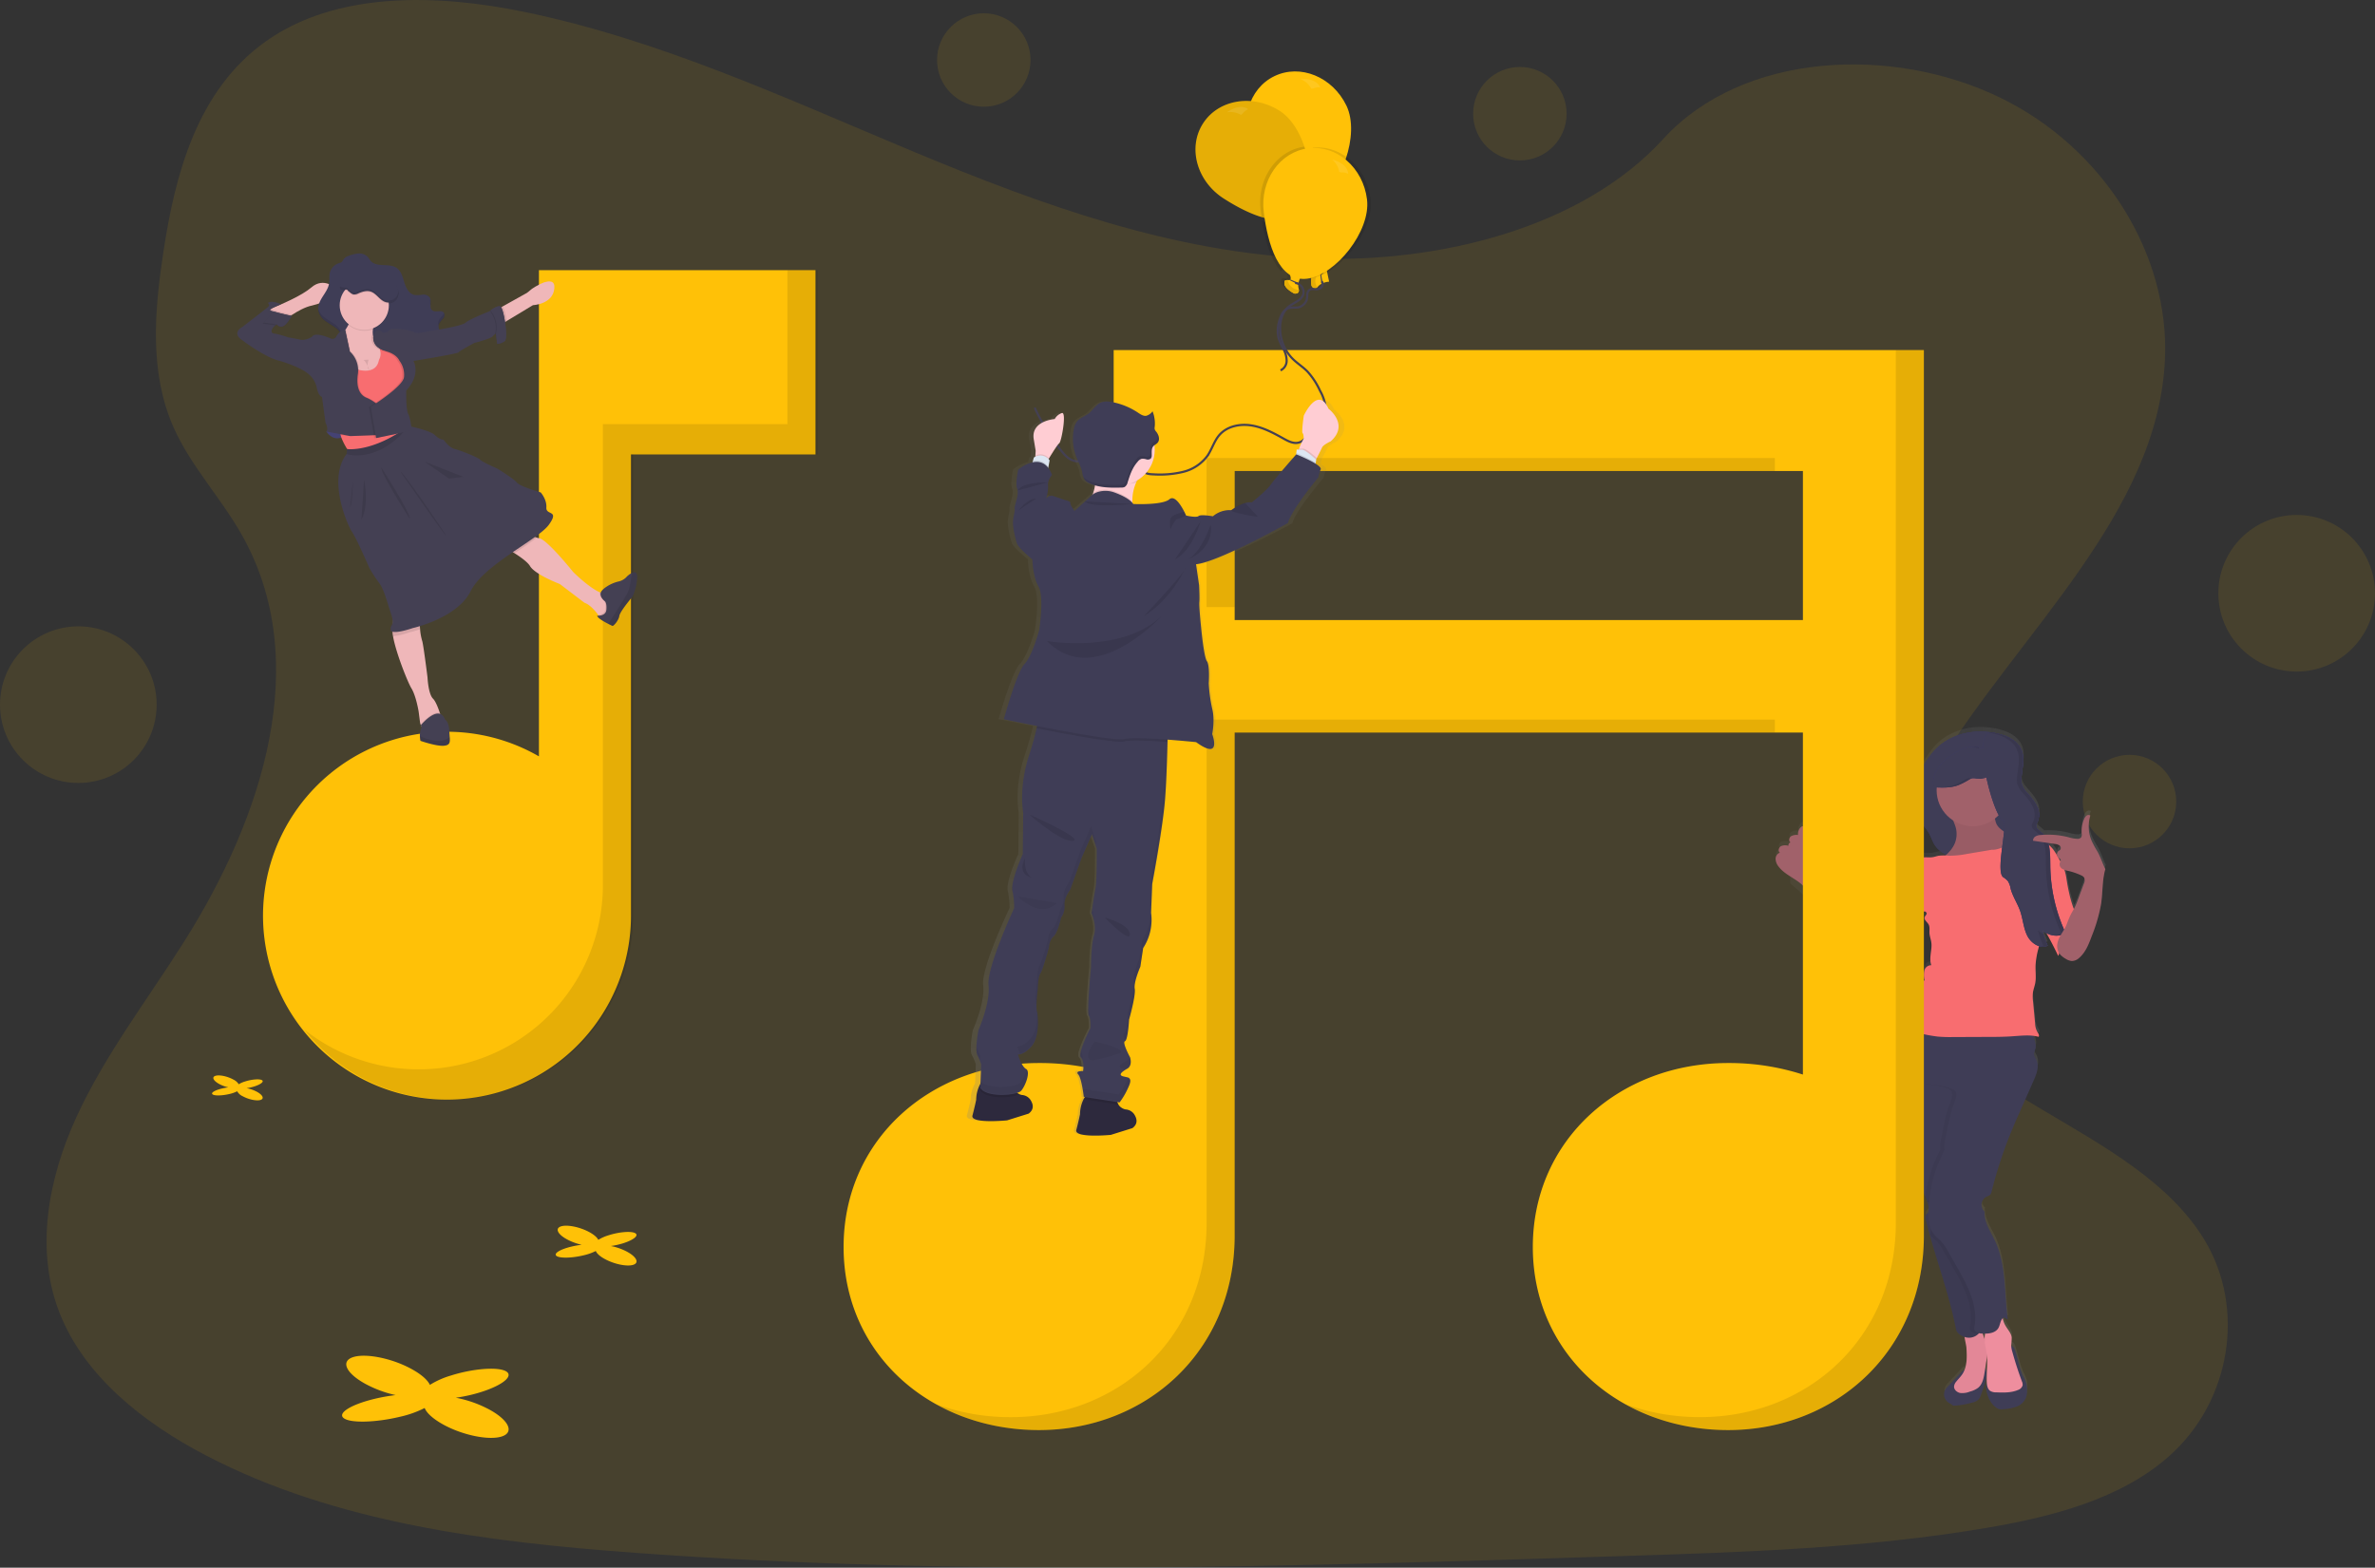 <svg data-name="Layer 1" xmlns="http://www.w3.org/2000/svg" xmlns:xlink="http://www.w3.org/1999/xlink" width="1099.2" height="725.77" viewBox="0 0 1099.2 725.77"><rect x="0" y="0" width="1099.2" height="725.77" fill="#333333" stroke="none"/><defs><linearGradient id="a" x1="837" y1="580.8" x2="989.66" y2="580.8" gradientTransform="matrix(-1 0 0 1 1862 0)" gradientUnits="userSpaceOnUse"><stop offset="0" stop-color="gray" stop-opacity=".25"/><stop offset=".54" stop-color="gray" stop-opacity=".12"/><stop offset="1" stop-color="gray" stop-opacity=".1"/></linearGradient><linearGradient id="b" x1="-106.89" y1="588.73" x2="-106.89" y2="244.28" gradientTransform="matrix(-1 -.04 -.04 1 494.48 21.29)" xlink:href="#a"/></defs><circle cx="985.58" cy="371.09" r="21.63" fill="#ffc107" opacity=".1"/><circle cx="1062.95" cy="274.65" r="36.25" fill="#ffc107" opacity=".1"/><circle cx="455.32" cy="27.78" r="21.63" fill="#ffc107" opacity=".1"/><circle cx="703.43" cy="52.64" r="21.63" fill="#ffc107" opacity=".1"/><circle cx="36.25" cy="326.22" r="36.25" fill="#ffc107" opacity=".1"/><path d="M608.11 119.66c-64.72-2.41-126.36-24.85-185.22-49.41S305.72 18.5 242.6 5.49c-40.63-8.37-87.09-9.56-119.83 13.84-31.55 22.56-41.73 61.39-47.17 97.45-4.12 27.14-6.54 55.7 4.74 81.1 7.83 17.64 21.74 32.46 31.36 49.35 33.47 58.78 9.81 131.27-26.46 188.66-17 26.92-36.74 52.6-49.87 81.26s-19.23 61.5-7.77 90.74c11.38 29 38.51 50.74 67.9 66 59.69 31.09 130 40 198.61 45 151.82 11.16 304.46 6.33 456.69 1.49 56.33-1.79 112.92-3.61 168.34-13 30.78-5.2 62.55-13.45 84.89-33.36 28.37-25.27 35.4-68.07 16.39-99.76-31.88-53.16-120-66.37-142.31-123.42-12.26-31.4.33-66.38 18.16-95.5 38.23-62.48 102.33-117.29 105.7-188.71 2.32-49-28.49-98.16-76.13-121.37-49.94-24.33-119.18-21.27-156 19-37.92 41.63-104.59 57.54-161.73 55.4z" fill="#ffc107" opacity=".1"/><path d="M872.34 482.75a5.91 5.91 0 0 0 1.33 3.46 19.66 19.66 0 0 0 5.32 4.52v5.42s16 13.37 19.29 18.42c3.17 4.82 6.41 9.73 10.92 13.32a9.85 9.85 0 0 0 4.07 2.16h.27a4.23 4.23 0 0 1-1.56 1 3.7 3.7 0 0 0 4.36 3.13 7.29 7.29 0 0 0 2.16-1.08l6.34-4.1a18.16 18.16 0 0 0 2.95-2.21c1.18-1.19 2-2.68 3.16-3.9 2-2.08 4.84-3.32 6.23-5.82.87-1.56 1-3.41 1.56-5.12.35-1.12.86-2.18 1.2-3.3a11.93 11.93 0 0 0 .41-2.06c.22.19.45.38.69.56.49-.32 1.43.52 1.21 1.06s-.75.93-.93 1.49c-.4 1.28 1.18 2.23 1.84 3.4s.32 2.67.39 4 .68 2.93.87 4.42c.46 3.48-1.26 7.15 0 10.44a3.29 3.29 0 0 0-3.25 2.53 9.58 9.58 0 0 0 .13 4.45 6.12 6.12 0 0 0-3 5.59 1.37 1.37 0 0 1-.14 1 1.42 1.42 0 0 1-.57.33 5.64 5.64 0 0 0-3.48 5.24 2.6 2.6 0 0 1-.1 1.11 2.63 2.63 0 0 1-.82.84 6.52 6.52 0 0 0-2.43 5.1 3.7 3.7 0 0 0 1.72 3.34h.07a18 18 0 0 0-6 11.39 46.76 46.76 0 0 0 .78 11.79h.36v.29a5.25 5.25 0 0 0 .57 1.7 24.36 24.36 0 0 1 2.15 8.76 7.76 7.76 0 0 0 .3 2.21 11.14 11.14 0 0 0 1.13 1.94c1.33 2.17 1.64 4.79 2.09 7.3a57.72 57.72 0 0 0 2.55 9.57c1.53 4.24 3.59 8.58 2.89 13a13 13 0 0 0-.4 3.21 9.39 9.39 0 0 0 1.26 3.37c.51 1 1 2.06 1.4 3.12a2.52 2.52 0 0 0 .62 1.69c.12.33.22.67.32 1s.17.53.25.8a10.32 10.32 0 0 1 .31 1.36l-.06 1.05v1a2.49 2.49 0 0 1-.48.89 3.58 3.58 0 0 1-.26.29l-.24.27a1.8 1.8 0 0 0-.27.39 1.87 1.87 0 0 0-.08 1.15c0 .15.06.3.1.45.25 1.08.52 2.16.79 3.23.08.33.17.65.25 1 .22.84.44 1.69.67 2.53v.11l.15.56.57 2.06c.12.41.24.81.35 1.22l.44 1.49q.51 1.74 1.05 3.48c3.57 11.78 7.4 23.49 9.76 35.57a3.83 3.83 0 0 0 1.43 2.14 8.24 8.24 0 0 0 2.49 1.34c.23 1.77.8 3.93.87 5 .22 3.49.38 7.21-.89 10.39a.84.84 0 0 0-.76.24 31 31 0 0 0-2.29 2.43l-4.69 5a7.75 7.75 0 0 0-1.06 1.29 4.51 4.51 0 0 0-.45 3.69 5 5 0 0 0 2.41 2.86 4 4 0 0 1 .76.43 4.51 4.51 0 0 0 .47.4 1.82 1.82 0 0 0 1 .19 35.71 35.71 0 0 0 7.87-1.34 6.31 6.31 0 0 0 3.25-1.53 6.08 6.08 0 0 0 1.11-2.16l.94-2.6a29.61 29.61 0 0 0 1.43-4.85 10 10 0 0 0-.25-5 1 1 0 0 0-.24.41c.23-1.45.45-2.91.68-4.37.07-.43.13-.87.19-1.32.3 3.89-.27 7.81-.09 11.71a13.65 13.65 0 0 0-.39 2.19c.26 3.58 1.75 7.49 4.64 9.62a4.75 4.75 0 0 0 1.59.83 5.62 5.62 0 0 0 1.64 0 20.9 20.9 0 0 0 6.24-1.18 7.67 7.67 0 0 0 4.49-4.26 10 10 0 0 0 .45-3.08 11.83 11.83 0 0 0-.29-3.25 24.79 24.79 0 0 0-1.64-3.79 36.17 36.17 0 0 1-1.86-5.58l-.87-3.17c-.24-.9-.49-1.8-.8-2.68a4.49 4.49 0 0 0-1.11-2.11c-.36-.28-.6-.3-.76-.14v-.34a35.86 35.86 0 0 0 .23-3.71c-.24-2-1.83-3.63-2.86-5.41a10.56 10.56 0 0 1-1.14-2.86c-.06-.22-.1-.43-.14-.66a2.33 2.33 0 0 1 .57-.37l1.78 1c-1.57-11.8-.74-24.17-5.32-35.15-2-4.78-5.85-9.76-5.42-14.91a4.2 4.2 0 0 1 .47-6.7c.77-.42 1.72-.62 2.25-1.33a3.63 3.63 0 0 0 .51-1.29 204.58 204.58 0 0 1 9.88-29.65c.89-2.11 1.81-4.2 2.74-6.29l3.1-7.05 3.78-8.58c1.28-2.89 2.57-6.19 1.36-9.1-.48-1.15-1.33-2.24-1.21-3.47a21.78 21.78 0 0 1 .74-2.29 5.7 5.7 0 0 0-.19-2.49 89.79 89.79 0 0 0-.82-3.23 18 18 0 0 1 2.41.46c.48-.81-.29-1.75-.76-2.57a8.69 8.69 0 0 1-.87-3.57l-1-10.09a17.9 17.9 0 0 1-.08-4.2c.2-1.48.77-2.89 1.06-4.37.55-2.83 0-5.75.18-8.64a38.74 38.74 0 0 1 1.32-7.52c.09-.37.17-.73.26-1.1a6 6 0 0 0 1.45.25h1.24a4 4 0 0 0 .55-.14h.12a6 6 0 0 0 .59-.23c-.24-.51-.46-1-.67-1.54-.09-.21-.17-.42-.25-.63s-.23-.59-.33-.89-.2-.55-.29-.82-.15-.46-.22-.69-.19-.63-.28-1-.18-.66-.27-1l.15-.31a8.77 8.77 0 0 0 1.65 1.13c2 3.45 3.81 7 5.48 10.58a3.36 3.36 0 0 0 .51-1.29 6.19 6.19 0 0 0 .71.91 10.6 10.6 0 0 0 2.33 1.71 6 6 0 0 0 2.76 1 5.15 5.15 0 0 0 3.53-1.53c2.91-2.55 4.36-6.34 5.71-10a75.29 75.29 0 0 0 4.3-14.73c.82-5.43.47-11.07 2-16.34-1.39-2.76-2.27-5.81-3.83-8.48a37.92 37.92 0 0 1-2.64-4.95 17.1 17.1 0 0 1-.47-11.44 1.57 1.57 0 0 0-1.83.1 3.83 3.83 0 0 0-1.1 1.6 14.19 14.19 0 0 0-1.09 6.72 2.68 2.68 0 0 1-.19 1.64 2.06 2.06 0 0 1-1.78.75 15.34 15.34 0 0 1-4.12-.75 38.28 38.28 0 0 0-11.48-1.12 9.11 9.11 0 0 0-1-1l-.43-.35-.44-.34-.22-.18a5 5 0 0 1-.42-.37 2.77 2.77 0 0 1-1-1.75 2.25 2.25 0 0 1 0-.26 1.94 1.94 0 0 1 0-.24 3.38 3.38 0 0 1 .23-.7 4.71 4.71 0 0 1 .22-.45l.11-.23c0-.07.07-.15.11-.22a6.59 6.59 0 0 0 .32-.84 6.13 6.13 0 0 0 .21-.87 6.54 6.54 0 0 0 .09-.89v-1.35a9.09 9.09 0 0 0-.37-1.78 9.87 9.87 0 0 0-.48-1.28 14.16 14.16 0 0 0-.85-1.58 24.18 24.18 0 0 0-2.14-2.91l-.59-.69-.6-.68a23.75 23.75 0 0 1-1.74-2.13 8.28 8.28 0 0 1-1-1.78 6.84 6.84 0 0 1-.21-.64 6.51 6.51 0 0 1-.18-1.24v-.41a15.44 15.44 0 0 1 .08-1.67c.08-.78.19-1.57.3-2.37.07-.53.15-1.06.22-1.59 0-.26.06-.53.1-.79.06-.53.12-1.06.16-1.59a15.24 15.24 0 0 0-.26-4.63 8.77 8.77 0 0 0-.47-1.48 9.39 9.39 0 0 0-1-1.8 13 13 0 0 0-5.56-4.33 25.6 25.6 0 0 0-5.09-1.63c-.7-.15-1.39-.28-2.08-.39-10.4-1.67-21.44 1.49-28 10-3.42 4.42-6.33 9.38-7.57 14.83s-.68 11.49 2.39 16.17c1.29 2 3 3.68 4.13 5.74.94 1.68 1.5 3.57 2.51 5.21a12.3 12.3 0 0 0 5.55 4.67l-.44.4a13.48 13.48 0 0 0-3.11.06c-1.06.18-2.09.59-3.16.72-1.32.17-2.67-.09-4 .08-2.46.32-4.48 2-6.35 3.65-2.19 1.91-4.54 4.14-4.71 7v.08l-1.47 2a7.89 7.89 0 0 0-.92 1.45c-.59 1.39-.26 3-.58 4.48a9.58 9.58 0 0 1-1.16 2.67 60.07 60.07 0 0 1-5 7.46 12.64 12.64 0 0 1-3.11 3.08 5.6 5.6 0 0 1-3.24.92 20.77 20.77 0 0 1-4.74-3.17 30.57 30.57 0 0 1-4.19-5.21c-2.38-3.43 5 6.83 2.62 3.39l-21.34-35.56a29 29 0 0 1-.84-5.06c0-.65-.27-1.51-.93-1.53a1.13 1.13 0 0 0-.75.36 4.34 4.34 0 0 0-1.39 3.7 5.13 5.13 0 0 0-3.27.58 1.87 1.87 0 0 0-.41 2.66v.27a1.42 1.42 0 0 0-.75 1.5 5.08 5.08 0 0 0-3.51.17c-1.05.59-1.45 2.32-.43 3a3.07 3.07 0 0 0-1.96 2.9zm133.68 5.1a16.52 16.52 0 0 0 1.87.48 29.85 29.85 0 0 1 5.8 2 3.18 3.18 0 0 1 1.51 1.13 3.36 3.36 0 0 1-.18 2.84l-2.64 7.13c-.42 1.12-.83 2.24-1.35 3.31-.2.43-.43.86-.66 1.28q-.12-.36-.24-.69a58.51 58.51 0 0 1-1.9-6.64c-.44-1.94-.81-3.9-1.12-5.86a28.64 28.64 0 0 0-1.11-4.98zm-2.76-5.59l.2.14a2.25 2.25 0 0 1 .69.48 1.07 1.07 0 0 1 0 1zm-4.77-6.87l3.16.46a4.15 4.15 0 0 1 2.13.73 1.43 1.43 0 0 1 .29 2 4.76 4.76 0 0 1-.7.47 2 2 0 0 0-.75 2.07 22.41 22.41 0 0 0-1.81-2.81 13.9 13.9 0 0 0-2.11-2.16c-.07-.25-.13-.51-.21-.76zm-30.37 227.33a11.28 11.28 0 0 0 1.17 0 11.23 11.23 0 0 0-.19 2.84z" transform="translate(-50.4 -87.11)" fill="url(#a)"/><path d="M921.92 339.11c5.49.88 11.59 3 13.69 8.14 1.58 3.89.36 8.26 0 12.44a9.44 9.44 0 0 0 .12 3.31 11.61 11.61 0 0 0 2.9 4.55 24.24 24.24 0 0 1 4.18 5.85 8.52 8.52 0 0 1 .28 7 5.09 5.09 0 0 0-.69 1.84c-.07 1.43 1.42 2.33 2.52 3.24 4.12 3.41 3.94 9.62 4 15a75.72 75.72 0 0 0 7.16 31.64 9.67 9.67 0 0 1-10.82-1.41 36.43 36.43 0 0 0 2.46 7.08c-3.49 1.69-7.69-1.09-9.43-4.54s-2-7.48-3.2-11.14-3.49-6.89-4.49-10.58a10.17 10.17 0 0 0-1.25-3.54 9 9 0 0 0-2.2-1.87 21.4 21.4 0 0 1-7.75-10.52c-4.27 1-8.62 1.89-13 1.5s-8.79-2.37-11.08-6.09c-1-1.64-1.57-3.53-2.51-5.21-1.15-2.06-2.85-3.75-4.14-5.73-3.06-4.68-3.62-10.69-2.38-16.15s4.14-10.39 7.57-14.81c6.63-8.51 17.67-11.67 28.06-10z" fill="#3a3768"/><path d="M921.92 339.11c5.49.88 11.59 3 13.69 8.14 1.58 3.89.36 8.26 0 12.44a9.44 9.44 0 0 0 .12 3.31 11.61 11.61 0 0 0 2.9 4.55 24.24 24.24 0 0 1 4.18 5.85 8.52 8.52 0 0 1 .28 7 5.09 5.09 0 0 0-.69 1.84c-.07 1.43 1.42 2.33 2.52 3.24 4.12 3.41 3.94 9.62 4 15a75.72 75.72 0 0 0 7.16 31.64 9.67 9.67 0 0 1-10.82-1.41 36.43 36.43 0 0 0 2.46 7.08c-3.49 1.69-7.69-1.09-9.43-4.54s-2-7.48-3.2-11.14-3.49-6.89-4.49-10.58a10.17 10.17 0 0 0-1.25-3.54 9 9 0 0 0-2.2-1.87 21.4 21.4 0 0 1-7.75-10.52c-4.27 1-8.62 1.89-13 1.5s-8.79-2.37-11.08-6.09c-1-1.64-1.57-3.53-2.51-5.21-1.15-2.06-2.85-3.75-4.14-5.73-3.06-4.68-3.62-10.69-2.38-16.15s4.14-10.39 7.57-14.81c6.63-8.51 17.67-11.67 28.06-10z" fill="#3f3d56"/><path d="M956.54 407.68c.31 2 .68 3.92 1.13 5.87a56.16 56.16 0 0 0 1.89 6.62 6.36 6.36 0 0 1 .59 3 5.61 5.61 0 0 1-.73 1.82c-2.51 4.45-5.89 8.75-6.18 13.85-.07 1.27 0 2.64-.68 3.69q-2.91-6.24-6.41-12.18c-2.44-4.14-5.15-8.32-5.85-13.08a24.8 24.8 0 0 1 .08-6.72 14.63 14.63 0 0 1 2.42-7.07c1.65-2.16 6.2-5.43 9.14-4.76 3.45.84 4.16 6.17 4.6 8.96z" fill="#f86d70"/><path d="M868.17 431.67c-3.28-1.34-6.62-2.75-9.23-5.16a30.11 30.11 0 0 1-4.19-5.2l-7.71-11.14c-1.83-2.65-3.71-5.43-4.1-8.62a28.37 28.37 0 0 1-7.71-17.5c0-.66-.26-1.51-.92-1.53a1.16 1.16 0 0 0-.76.36 4.35 4.35 0 0 0-1.38 3.7 5.13 5.13 0 0 0-3.27.57c-.92.66-1.16 2.29-.17 2.84a1.41 1.41 0 0 0-1 1.59 5 5 0 0 0-3.51.17c-1 .59-1.45 2.31-.43 3a3 3 0 0 0-2 2.93 5.88 5.88 0 0 0 1.33 3.45c3 4 8.2 5.58 11.63 9.16a26.56 26.56 0 0 1 3 4l9.95 15.14c3.16 4.81 6.41 9.71 10.92 13.29a9.88 9.88 0 0 0 4.06 2.16 4.49 4.49 0 0 0 4.27-1.18c1-1.13 1.15-2.76 1.25-4.26.24-2.55-.2-5.2-.03-7.77z" fill="#a1616a"/><path d="M901.48 641.89a8.65 8.65 0 0 0-1.06 1.29 4.51 4.51 0 0 0-.45 3.69 5 5 0 0 0 2.41 2.85 4.71 4.71 0 0 1 .76.44 4.51 4.51 0 0 0 .47.4 1.82 1.82 0 0 0 1 .19 36.41 36.41 0 0 0 7.87-1.34 6.31 6.31 0 0 0 3.25-1.53 6.47 6.47 0 0 0 1.11-2.15l.93-2.6a30.54 30.54 0 0 0 1.44-4.84 10.08 10.08 0 0 0-.26-5 1.63 1.63 0 0 0-.35 1 11.07 11.07 0 0 1-2 4.85 4.94 4.94 0 0 1-.78 1 5.09 5.09 0 0 1-2.34 1 28.76 28.76 0 0 1-5 .64 1.56 1.56 0 0 1-.68-.08 1.19 1.19 0 0 1-.57-.71 3 3 0 0 1 0-2c.45-1.26 1.69-2.09 2.29-3.3.44-.89-.17-1.87-1.08-1.12a27.74 27.74 0 0 0-2.29 2.43z" fill="#3f3d56"/><path d="M910.1 623.89c.27 4.19.45 8.71-1.84 12.22-.82 1.27-1.93 2.33-2.87 3.52a4.13 4.13 0 0 0-1 2.12c-.14 1.53 1.3 2.85 2.82 3.13a9.33 9.33 0 0 0 4.53-.65 10.91 10.91 0 0 0 3.85-1.81c2-1.69 2.52-4.5 2.92-7.08l.93-6a18.91 18.91 0 0 0 .34-4.37 19.46 19.46 0 0 0-1.17-4.71l-1.54-4.5a2.12 2.12 0 0 0-.68-1.12 2 2 0 0 0-1.17-.21c-1.47.07-5.18.61-5.89 2.16-.65 1.4.67 5.72.77 7.3z" fill="#ee8e9e"/><path d="M910.1 623.89c.27 4.19.45 8.71-1.84 12.22-.82 1.27-1.93 2.33-2.87 3.52a4.13 4.13 0 0 0-1 2.12c-.14 1.53 1.3 2.85 2.82 3.13a9.33 9.33 0 0 0 4.53-.65 10.91 10.91 0 0 0 3.85-1.81c2-1.69 2.52-4.5 2.92-7.08l.93-6a18.91 18.91 0 0 0 .34-4.37 19.46 19.46 0 0 0-1.17-4.71l-1.54-4.5a2.12 2.12 0 0 0-.68-1.12 2 2 0 0 0-1.17-.21c-1.47.07-5.18.61-5.89 2.16-.65 1.4.67 5.72.77 7.3z" opacity=".05"/><path d="M877.15 499.74a.37.37 0 0 0 0 .11 5 5 0 0 0 .56 1.7 24.58 24.58 0 0 1 2.16 8.75 7.41 7.41 0 0 0 .29 2.21 11.81 11.81 0 0 0 1.13 1.94c1.33 2.17 1.64 4.78 2.09 7.29a57.61 57.61 0 0 0 2.55 9.56c1.53 4.23 3.59 8.57 2.89 13a13 13 0 0 0-.4 3.2 9.24 9.24 0 0 0 1.25 3.37c.52 1 1 2.06 1.41 3.12s.85 2.31 1.19 3.48c.41 1.44.69 3.14-.26 4.29a4.88 4.88 0 0 0-.77.94 2.5 2.5 0 0 0 0 1.62q.81 3.42 1.74 6.83c.48 1.78 1 3.55 1.51 5.32 3.86 12.94 8.22 25.75 10.81 39 .37 1.91 2.81 3.28 4.71 3.69a6.14 6.14 0 0 0 5.41-1.45 3.32 3.32 0 0 0 .38-.37c2-2.14 2.27-5.42 2.13-8.38-.67-13.64-7.54-26.12-10.81-39.38a75.84 75.84 0 0 1-2.12-14.61c-.77-16.47-1.07-33.87 3.58-49.68 1-3.29 2.11-7 .37-10-1.1-1.86-3.13-3-5.14-3.76a33.1 33.1 0 0 0-25.69.66 8 8 0 0 0 0 1 10.13 10.13 0 0 1-.52 4.54 5.57 5.57 0 0 0-.45 2.01zm56.37 128.39l.87 3.17a35.43 35.43 0 0 0 1.85 5.58 24.31 24.31 0 0 1 1.65 3.78 12.22 12.22 0 0 1 .28 3.25 9.93 9.93 0 0 1-.45 3.07 7.67 7.67 0 0 1-4.49 4.26 21.21 21.21 0 0 1-6.23 1.17 5 5 0 0 1-1.64 0 4.57 4.57 0 0 1-1.59-.83c-2.89-2.12-4.38-6-4.64-9.61a11.82 11.82 0 0 1 .49-2.45c.22-.3 2.41.93 1.47 2-1.38 1.53 2.67.74 4.73.61a19 19 0 0 0 2.68-.44l3.33-.71c1.09-.24 2.35-.61 2.73-1.66s-.46-2.29-1.11-3.3c-1.75-2.69-2.19-6-2.6-9.17-.08-.63-.86-4.68.75-3.42a4.5 4.5 0 0 1 1.12 2.11c.31.8.55 1.69.8 2.59z" fill="#3f3d56"/><path d="M892.02 561.77c1-1.15.67-2.85.26-4.28-.16-.54-.32-1.07-.5-1.6l13.09-4.42c0 1.17.1 2.34.15 3.51a76.05 76.05 0 0 0 2.12 14.62c3.27 13.25 10.14 25.73 10.81 39.36.15 3.14-.18 6.65-2.5 8.77a6.19 6.19 0 0 1-5.42 1.44c-1.89-.41-4.34-1.78-4.71-3.69-2.59-13.25-7-26.06-10.81-39q-1.8-6-3.25-12.16a2.54 2.54 0 0 1 0-1.61 4.88 4.88 0 0 1 .76-.94z" opacity=".05"/><path d="M928.2 613.76c1 1.78 2.61 3.36 2.85 5.4a30.92 30.92 0 0 1-.23 3.71 11.64 11.64 0 0 0 .55 3q1.9 6.9 4.4 13.62a3.73 3.73 0 0 1 .35 1.85 3.26 3.26 0 0 1-2.17 2.16c-3.11 1.33-6.63 1.24-10 1.1a5.23 5.23 0 0 1-2.82-.66c-1.21-.83-1.51-2.47-1.59-3.93-.23-4.25.49-8.52 0-12.75-.16-1.54-.49-3.06-.73-4.58a13.43 13.43 0 0 1 .2-6.4 14.65 14.65 0 0 1 2.39-4 12.52 12.52 0 0 1 3.33-3.32c.4-.24 1.53-1 1.93-.51.21.23.12.85.15 1.14a11.37 11.37 0 0 0 .23 1.32 10.85 10.85 0 0 0 1.16 2.85z" fill="#ee8e9e"/><path d="M903.03 505.05a3.62 3.62 0 0 1 .25 3c-.44 1.81-1.16 3.54-1.75 5.31a73.87 73.87 0 0 0-2.26 9.65c-.55 2.95-1.71 6.23-1.23 9.2a65.55 65.55 0 0 0-7 21.81c-.27 1.95 4.07 4.48 4 6.45-.16 3.92-3.29 4.23-1 7.36.11.16-.87 3.66-.74 3.81.94 1.13 2.13 2 3.14 3.09a23.63 23.63 0 0 1 3.31 4.85c6 10.78 14.59 23 11.93 35a2.14 2.14 0 0 0 1.14 2.16 5.89 5.89 0 0 0 2.52.58h.42c2-2.14 2.27-5.42 2.13-8.38-.67-13.64-7.54-26.12-10.81-39.38a75.84 75.84 0 0 1-2.12-14.61c-.77-16.47-1.07-33.87 3.58-49.68 1-3.29 2.11-7 .37-10-1.1-1.86-3.13-3-5.14-3.76a33.1 33.1 0 0 0-25.69.66 8 8 0 0 0 0 1 10.13 10.13 0 0 1-.52 4.54 5.57 5.57 0 0 0-.51 2s-.24-2.65-.24-2.61c5.35.77 10.93 4.26 16.28 5a37.18 37.18 0 0 1 8.16 1.8 3.54 3.54 0 0 1 1.78 1.15z" opacity=".05"/><path d="M940.05 475.89c.72 2.29 1.36 4.6 1.9 6.93a5.66 5.66 0 0 1 .19 2.48 21.78 21.78 0 0 0-.74 2.29c-.12 1.23.73 2.31 1.21 3.46 1.21 2.92-.08 6.21-1.35 9.1l-3.79 8.57-3.1 7c-.92 2.09-1.84 4.18-2.73 6.29a204.49 204.49 0 0 0-9.88 29.61 3.63 3.63 0 0 1-.51 1.29c-.53.7-1.48.9-2.25 1.33a4.19 4.19 0 0 0-.46 6.69c-.44 5.15 3.42 10.12 5.41 14.89 4.57 11 3.74 23.32 5.32 35.1l-1.78-1c-1.71.78-1.65 3.2-2.56 4.83-1.38 2.46-4.75 2.81-7.56 2.62a5.9 5.9 0 0 1-2.53-.58 2.13 2.13 0 0 1-1.13-2.16c2.65-12-6-24.25-11.94-35a23.3 23.3 0 0 0-3.31-4.84c-1-1.07-2.19-2-3.14-3.1-2.63-3.16-3-7.62-2.79-11.73a65.72 65.72 0 0 1 7.47-27.7c-.47-3 .69-6.25 1.24-9.2a72.26 72.26 0 0 1 2.25-9.65c.59-1.77 1.31-3.5 1.75-5.31a3.62 3.62 0 0 0-.24-3 3.52 3.52 0 0 0-1.69-1.09 37.63 37.63 0 0 0-8.16-1.8l-18.38-2.64c-.59-3.78-1.19-8-.78-11.78a18.11 18.11 0 0 1 13-15.16 2.73 2.73 0 0 1 2.39.15 95.83 95.83 0 0 1 48.67 3.11z" fill="#3f3d56"/><path d="M923.35 376.5a9 9 0 0 0 .8 5.26 8.22 8.22 0 0 0 2.09 2.31 15.49 15.49 0 0 0 6.06 3c1.3.33 2.76.55 3.62 1.59 1.29 1.56.43 3.91-.67 5.61-1.9 3-4.55 5.65-7.94 6.57-2.71.74-5.61.29-8.38.77-2 .35-3.9 1.18-5.88 1.65a17.35 17.35 0 0 1-16-4.45c2.94-2.26 6-4.67 7.53-8.06a11.46 11.46 0 0 0 .57-7.7c-.71-2.51-2.3-5-1.8-7.52s3-4.32 5.51-5.19a35.34 35.34 0 0 1 6.93-1.4c1.29-.18 9.52-2 10-1.1.29.51-1.42 3.51-1.63 4.17a16.05 16.05 0 0 0-.81 4.49z" fill="#a1616a"/><path d="M923.35 376.5a9 9 0 0 0 .8 5.26 8.22 8.22 0 0 0 2.09 2.31 15.49 15.49 0 0 0 6.06 3c1.3.33 2.76.55 3.62 1.59 1.29 1.56.43 3.91-.67 5.61-1.9 3-4.55 5.65-7.94 6.57-2.71.74-5.61.29-8.38.77-2 .35-3.9 1.18-5.88 1.65a17.35 17.35 0 0 1-16-4.45c2.94-2.26 6-4.67 7.53-8.06a11.46 11.46 0 0 0 .57-7.7c-.71-2.51-2.3-5-1.8-7.52s3-4.32 5.51-5.19a35.34 35.34 0 0 1 6.93-1.4c1.29-.18 9.52-2 10-1.1.29.51-1.42 3.51-1.63 4.17a16.05 16.05 0 0 0-.81 4.49z" opacity=".05"/><circle cx="913" cy="365.81" r="16.69" fill="#a1616a"/><path d="M921.81 393.4l-11.31 1.9a42.37 42.37 0 0 1-8.46.85 24.2 24.2 0 0 0-4.66 0c-1.07.18-2.09.59-3.17.72-1.32.17-2.66-.08-4 .09-2.46.31-4.48 2-6.35 3.64-2.19 1.9-4.54 4.13-4.7 7a2 2 0 0 0 .13 1 2.93 2.93 0 0 0 .84.88c2.08 1.7 3.25 4.25 4.73 6.5a25.11 25.11 0 0 0 5.62 6.06c.5-.32 1.44.52 1.22 1.06s-.75.93-.93 1.49c-.4 1.28 1.18 2.22 1.83 3.4s.33 2.66.4 4 .67 2.93.87 4.43c.45 3.47-1.26 7.13 0 10.42a3.27 3.27 0 0 0-3.25 2.53 9.55 9.55 0 0 0 .13 4.44 6.11 6.11 0 0 0-3 5.58 1 1 0 0 1-.72 1.33 5.63 5.63 0 0 0-3.47 5.23 2.57 2.57 0 0 1-.1 1.11 2.44 2.44 0 0 1-.82.84 6.52 6.52 0 0 0-2.43 5.1 3.74 3.74 0 0 0 1.72 3.34 31.12 31.12 0 0 0 7.6 2.26 68.3 68.3 0 0 0 7.36 1.3 66 66 0 0 0 6.89.21l15.14-.06c4.25 0 8.51 0 12.76-.32 4-.26 8-.76 11.85.28.48-.81-.29-1.75-.76-2.57a8.61 8.61 0 0 1-.87-3.56l-.95-10.09a17.73 17.73 0 0 1-.08-4.18c.21-1.49.77-2.9 1.06-4.37.55-2.83 0-5.75.18-8.63a38.51 38.51 0 0 1 1.32-7.51l3-12.35a47.67 47.67 0 0 1 1.48-6.19q3.45-8.9 7.25-17.64a1.82 1.82 0 0 0-.13-1.56l-2.5-4.49a28.66 28.66 0 0 0-2.29-3.65 14.45 14.45 0 0 0-8.45-5.19 14.94 14.94 0 0 0-9.82 1.46c-1.17.62-2.25 1.39-3.44 2-2.01 1-4.46 2.06-6.72 1.91z" fill="#f86d70"/><path d="M881.65 404.39l-3.94 5.26a6.7 6.7 0 0 0-.92 1.45c-.6 1.38-.27 3-.59 4.46a9.3 9.3 0 0 1-1.15 2.67 61.58 61.58 0 0 1-5 7.46 13.37 13.37 0 0 1-3.11 3.08 5.16 5.16 0 0 1-4.2.74 2.63 2.63 0 0 1 1.38 1.25 15.26 15.26 0 0 1 1 9.76 10 10 0 0 1-1.1 3.2 4.8 4.8 0 0 1-2.51 2.17 3.7 3.7 0 0 0 4.36 3.13 7.29 7.29 0 0 0 2.16-1.08l6.33-4.1a16.82 16.82 0 0 0 2.95-2.21c1.18-1.18 2-2.67 3.16-3.89 2-2.07 4.84-3.31 6.23-5.81.87-1.56 1-3.41 1.55-5.12.35-1.11.87-2.17 1.2-3.29a14.7 14.7 0 0 0-1.3-10.54c-1.63-3.25-4.16-5.83-6.5-8.59z" fill="#f86d70"/><path d="M896.51 356.3a21.88 21.88 0 0 1 5.87-6.11c3.11-2.33 6.7-4.26 10.59-4.48a11.26 11.26 0 0 1 4.76.78c.08-4.72 1.25-7.85 4.19-7.38 5.49.88 11.59 3 13.69 8.14 1.58 3.89.36 8.26 0 12.44a9.44 9.44 0 0 0 .12 3.31 11.61 11.61 0 0 0 2.9 4.55 24.24 24.24 0 0 1 4.18 5.85 8.52 8.52 0 0 1 .28 7 5.09 5.09 0 0 0-.69 1.84c-.07 1.43 1.42 2.33 2.52 3.24 4.12 3.41 3.94 9.62 4 15a75.72 75.72 0 0 0 7.16 31.64 9.67 9.67 0 0 1-10.82-1.41 36.43 36.43 0 0 0 2.46 7.08c-3.49 1.69-7.69-1.09-9.43-4.54s-2-7.48-3.2-11.14-3.49-6.89-4.49-10.58a10.17 10.17 0 0 0-1.25-3.54 9 9 0 0 0-2.2-1.87c-3.59-2.58 1.7-22.12.3-26.31-2.09.45-5.93-9.63-8.12-19.88a10.35 10.35 0 0 1-4.75.48 5.72 5.72 0 0 0-1.7-.12 4.52 4.52 0 0 0-1.48.6 36.51 36.51 0 0 1-5.05 2.6c-3.62 1.35-7.61 1.17-11.46 1a11.36 11.36 0 0 1 1.62-8.19z" fill="#3a3768"/><path d="M896.51 356.3a21.88 21.88 0 0 1 5.87-6.11c3.11-2.33 6.7-4.26 10.59-4.48a11.26 11.26 0 0 1 4.76.78c.08-4.72 1.25-7.85 4.19-7.38 5.49.88 11.59 3 13.69 8.14 1.58 3.89.36 8.26 0 12.44a9.44 9.44 0 0 0 .12 3.31 11.61 11.61 0 0 0 2.9 4.55 24.24 24.24 0 0 1 4.18 5.85 8.52 8.52 0 0 1 .28 7 5.09 5.09 0 0 0-.69 1.84c-.07 1.43 1.42 2.33 2.52 3.24 4.12 3.41 3.94 9.62 4 15a75.72 75.72 0 0 0 7.16 31.64 9.67 9.67 0 0 1-10.82-1.41 36.43 36.43 0 0 0 2.46 7.08c-3.49 1.69-7.69-1.09-9.43-4.54s-2-7.48-3.2-11.14-3.49-6.89-4.49-10.58a10.17 10.17 0 0 0-1.25-3.54 9 9 0 0 0-2.2-1.87c-3.59-2.58 1.7-22.12.3-26.31-2.09.45-5.93-9.63-8.12-19.88a10.35 10.35 0 0 1-4.75.48 5.72 5.72 0 0 0-1.7-.12 4.52 4.52 0 0 0-1.48.6 36.51 36.51 0 0 1-5.05 2.6c-3.62 1.35-7.61 1.17-11.46 1a11.36 11.36 0 0 1 1.62-8.19z" fill="#3f3d56"/><path d="M954.04 432.09a75.88 75.88 0 0 1-7.16-31.64c0-5.35.15-11.56-4-15-1.1-.91-2.59-1.81-2.53-3.24a5.11 5.11 0 0 1 .7-1.84 8.56 8.56 0 0 0-.28-7 24.24 24.24 0 0 0-4.18-5.85 11.63 11.63 0 0 1-2.91-4.55 9.94 9.94 0 0 1-.12-3.31c.41-4.18 1.64-8.55 0-12.44-2-5-7.81-7.12-13.16-8.05a3 3 0 0 1 1.44-.09c5.49.88 11.59 3 13.69 8.14 1.58 3.89.36 8.26 0 12.44a9.44 9.44 0 0 0 .12 3.31 11.61 11.61 0 0 0 2.9 4.55 24.24 24.24 0 0 1 4.18 5.85 8.52 8.52 0 0 1 .28 7 5.09 5.09 0 0 0-.69 1.84c-.07 1.43 1.42 2.33 2.52 3.24 4.12 3.41 3.94 9.62 4 15a75.72 75.72 0 0 0 7.16 31.64 9.35 9.35 0 0 1-5.3 1 9.05 9.05 0 0 0 3.34-1zm-8.35 5.67a35.78 35.78 0 0 1-2.46-7.08 9.13 9.13 0 0 0 2.37 1.57 37.2 37.2 0 0 0 2 5.51 5.24 5.24 0 0 1-3.23.41 5.08 5.08 0 0 0 1.32-.41zm-29.92-91.27a11.52 11.52 0 0 0-3.18-.75h.38a11.18 11.18 0 0 1 2.82.21c-.01.16-.02.34-.02.54zm-11.36 17a36.62 36.62 0 0 0 5.06-2.6 4.44 4.44 0 0 1 1.48-.6 5.46 5.46 0 0 1 1.56.09 6.26 6.26 0 0 0-1.08.51 36.51 36.51 0 0 1-5.05 2.6 22.78 22.78 0 0 1-8.47 1.1 20.07 20.07 0 0 0 6.5-1.1zm12.99-3.6l.09.45a9.8 9.8 0 0 1-2.48.07 11 11 0 0 0 2.39-.52z" opacity=".1"/><path d="M952.14 437.32a6.1 6.1 0 0 0 1.64 4.88 10.87 10.87 0 0 0 2.32 1.71 6.3 6.3 0 0 0 2.76 1 5.21 5.21 0 0 0 3.53-1.54c2.91-2.55 4.36-6.33 5.7-9.95a74.65 74.65 0 0 0 4.31-14.71c.82-5.43.47-11.06 2-16.33-1.38-2.76-2.26-5.8-3.83-8.46a39.86 39.86 0 0 1-2.64-4.95 17.1 17.1 0 0 1-.47-11.42 1.54 1.54 0 0 0-1.82.09 3.83 3.83 0 0 0-1.1 1.6 14.17 14.17 0 0 0-1.09 6.71 2.67 2.67 0 0 1-.19 1.64 2.06 2.06 0 0 1-1.78.75 15.8 15.8 0 0 1-4.12-.74 38.19 38.19 0 0 0-12.69-1.05 6 6 0 0 0-2.48.6 2.3 2.3 0 0 0-1.27 2.07l10.14 1.49a4.19 4.19 0 0 1 2.14.73 1.45 1.45 0 0 1 .29 2 4 4 0 0 1-.7.46 2.09 2.09 0 0 0 .08 3.34 2.14 2.14 0 0 1 .69.48c.42.56-.13 1.29-.31 2a2.48 2.48 0 0 0 1.22 2.53 8.92 8.92 0 0 0 2.83.95 29.82 29.82 0 0 1 5.8 2 3.18 3.18 0 0 1 1.51 1.13 3.39 3.39 0 0 1-.18 2.84l-2.64 7.12c-.42 1.12-.83 2.23-1.35 3.31-.67 1.39-1.5 2.7-2.19 4.09a40.83 40.83 0 0 0-1.65 4c-1.35 3.61-4 5.78-4.46 9.63z" fill="#a1616a"/><path d="M515.43 162.06v335.41a111.1 111.1 0 0 0-34.63-5.34c-49.87 0-90.37 35.29-90.37 85.16s40.5 84.77 90.37 84.77 90.62-36.72 90.62-90V339.14h263v158.33a111.05 111.05 0 0 0-34.63-5.34c-49.87 0-90.37 35.29-90.37 85.16s40.5 84.77 90.37 84.77 90.62-36.72 90.62-90v-410zm319 125h-263v-69h263zm-585-162v225.1a85.15 85.15 0 1 0 42.6 73.6v-213.4h85.4v-85.3zM226.6 652.62a54.34 54.34 0 0 0-15.65-5.54 71.57 71.57 0 0 0 11.71-2.63c10.17-3.22 15.3-7.54 11.45-9.65s-15.22-1.22-25.39 2a39.2 39.2 0 0 0-9.75 4.33c-1.05-2.23-3.91-4.82-8.37-7.27-9-5-21.18-7.47-27.12-5.59s-3.43 7.42 5.61 12.39a54.13 54.13 0 0 0 14 5.21 82.33 82.33 0 0 0-9.65 1.71c-11.07 2.66-17.47 6.67-14.3 9s14.73 2 25.8-.64a48.22 48.22 0 0 0 11.6-4.1c.91 2.3 3.82 5 8.52 7.61 9 5 21.18 7.47 27.12 5.59s3.42-7.46-5.58-12.42zm63.71-73.08a26.5 26.5 0 0 0-7.59-2.69 35.72 35.72 0 0 0 5.68-1.27c4.94-1.57 7.43-3.66 5.56-4.69s-7.39-.59-12.33 1a19.68 19.68 0 0 0-4.73 2.1c-.51-1.08-1.9-2.34-4.06-3.53-4.39-2.41-10.29-3.62-13.17-2.71s-1.66 3.61 2.72 6a26.21 26.21 0 0 0 6.82 2.52 41 41 0 0 0-4.69.84c-5.37 1.28-8.48 3.23-6.94 4.35s7.15 1 12.52-.31a23.78 23.78 0 0 0 5.64-2c.44 1.11 1.85 2.44 4.13 3.69 4.39 2.41 10.28 3.63 13.17 2.72s1.66-3.61-2.73-6.02zm-171.39-74.09a16.63 16.63 0 0 0-4.78-1.68 20.82 20.82 0 0 0 3.58-.8c3.09-1 4.65-2.29 3.48-2.93s-4.62-.37-7.71.61a12.28 12.28 0 0 0-3 1.31 5.85 5.85 0 0 0-2.54-2.2c-2.74-1.51-6.43-2.27-8.24-1.7s-1 2.25 1.71 3.76a16.29 16.29 0 0 0 4.27 1.58 24.63 24.63 0 0 0-2.94.53c-3.36.8-5.31 2-4.35 2.72s4.48.61 7.84-.19a14.94 14.94 0 0 0 3.53-1.25 5.57 5.57 0 0 0 2.58 2.31c2.75 1.51 6.44 2.27 8.24 1.7s1.07-2.26-1.67-3.77z" fill="#ffc107"/><path d="M364.43 125.06v71.3h-85.4v213.4a85.27 85.27 0 0 1-138.19 66.89 85.28 85.28 0 0 0 152.19-52.89v-213.4h85.4v-85.3z" opacity=".1"/><path d="M123.47 143.58l.29 2.18 9.45 1.34s.77-.58 2-1.37c2.24-1.47 6-3.66 9.2-4.28 4.95-1 20.69-8.05 15.62-8.51s-4.55.59-4.55.59-5.59-5.49-11.36-.47c-4.38 3.81-14 7.91-18.39 9.66-1.4.55-2.26.86-2.26.86z" fill="#efb7b9"/><path d="M161.22 118.52a16 16 0 0 1 4.53-1.16 5.51 5.51 0 0 1 4.31 1.44c.61.63 1 1.44 1.6 2.08 2.88 3.08 8.47.78 11.94 3.17 2.13 1.48 2.79 4.27 3.55 6.76s2.14 5.22 4.68 5.75a13.88 13.88 0 0 0 3.69-.14 3.63 3.63 0 0 1 3.32 1.22c1.18 1.79-.45 4.78 1.26 6.06 1.53 1.13 4.3-.45 5.37 1.12a2.34 2.34 0 0 1-.37 2.6 18.07 18.07 0 0 0-1.74 2.18 3.3 3.3 0 0 0 3.25 4.82c1.08-.11 2.23-.72 3.17-.19a2.24 2.24 0 0 1 1 1.77 4.65 4.65 0 0 1-4.18 4.89c-1.84.12-3.53-.88-5.17-1.72s-3.57-1.55-5.27-.85a8.14 8.14 0 0 0-2.12 1.49 23.21 23.21 0 0 1-6.52 3.86c-2.08.82-4.5 1.31-6.5.29-2.25-1.15-3.41-3.95-5.79-4.8s-5.1.74-7.38 2.09-5.33 2.48-7.39.82c-2.22-1.79-1.54-5.38-2.89-7.89a7.75 7.75 0 0 0-2.17-2.39c-1.52-1.17-3.25-2.05-4.78-3.2a8 8 0 0 1-3.26-4.58c-.45-2.27.63-4.54 1.86-6.5s2.66-3.88 3.06-6.15c.3-1.7 0-3.47.39-5.15a6.35 6.35 0 0 1 4.12-4.35c1.12-.38 1.32-.28 1.89-1.27a4 4 0 0 1 2.54-2.07z" fill="#3f3d56"/><path d="M199.11 138.33a8.51 8.51 0 0 1 .18 3 8.11 8.11 0 0 1-.18-3zm4.28 11.45a3.27 3.27 0 0 0-.34 1.1 3.38 3.38 0 0 1 .12-2.8 17.79 17.79 0 0 1 1.74-2.17 3.69 3.69 0 0 0 .5-1l.08.09a2.34 2.34 0 0 1-.36 2.59 17.88 17.88 0 0 0-1.74 2.19zm-52.97-2.68c1.53 1.16 3.25 2 4.77 3.21a7.62 7.62 0 0 1 2.17 2.39c1.35 2.51.67 6.1 2.89 7.89 2.06 1.66 5.12.54 7.4-.82s4.88-3 7.37-2.09 3.54 3.65 5.8 4.8c2 1 4.41.52 6.5-.29a23.3 23.3 0 0 0 6.51-3.86 8.6 8.6 0 0 1 2.12-1.5c1.71-.69 3.64 0 5.28.86s3.33 1.84 5.16 1.72a4.7 4.7 0 0 0 4.15-4.11 3 3 0 0 1 .22.88 4.64 4.64 0 0 1-4.15 4.92c-1.83.12-3.53-.88-5.16-1.71s-3.57-1.55-5.28-.86a8.83 8.83 0 0 0-2.12 1.49 23.33 23.33 0 0 1-6.51 3.87c-2.08.81-4.51 1.3-6.5.29-2.26-1.15-3.41-3.95-5.8-4.8s-5.1.73-7.37 2.09-5.34 2.48-7.4.81c-2.22-1.79-1.54-5.37-2.89-7.89a7.7 7.7 0 0 0-2.17-2.38c-1.51-1.17-3.24-2.05-4.77-3.21a8 8 0 0 1-3.27-4.58 5.41 5.41 0 0 1-.1-1.2 8.36 8.36 0 0 0 3.15 4.08z" opacity=".1"/><path d="M154.47 199.04l-3.43.73s3.38 5.56 8.59 1.91-5.16-2.64-5.16-2.64z" fill="#4c4981"/><path d="M154.47 199.04l-3.43.73s3.38 5.56 8.59 1.91-5.16-2.64-5.16-2.64z" opacity=".1"/><path d="M228.92 250.79s4.76 2.46 9.19 5.31c3.18 2 6.19 4.27 7.17 5.94 2.36 4 13.83 8.34 13.83 8.34l11.38 8.66c2.68.89 5.29 4.15 6.36 5.61.32.44.51.72.51.72l4.56-.59 2.4-3.12s.61-6.88-4.13-6.8a6.52 6.52 0 0 1-2.67-.69c-5.1-2.25-12.23-9.35-12.23-9.35s-12.12-15.14-15.75-15.64a6 6 0 0 1-1.14-.29c-3.69-1.29-9-6.05-9-6.05zm-47.01 43.77c1.21 7.27 6.72 21.17 8.49 24.07 2.2 3.59 3.35 10.78 3.35 10.78l.65 5a5.8 5.8 0 0 0 .72 1.94 10.57 10.57 0 0 0 .64 1l9.13-2.81s-.53-2.1-1.33-4.51-2-5.44-3.14-6.56c-2.23-2.19-2.56-9.92-2.56-9.92s-1.86-14.86-2.43-16.73a25.8 25.8 0 0 1-1-5.48c-.09-1-.15-2.14-.16-3.43a70.09 70.09 0 0 0-1.44-11l-10.65 1.93-.28 11.91a7.94 7.94 0 0 0 .01 3.81z" fill="#efb7b9"/><path d="M276.85 284.65c.32.44.51.72.51.72l4.56-.59 2.4-3.12s.61-6.88-4.13-6.8a6.52 6.52 0 0 1-2.67-.69c-.39 2.06 1.92 3.77 1.92 3.77s1 .7.73 3.93c-.15 2.2-2.1 2.67-3.32 2.78z" opacity=".1"/><path d="M276.35 285.07c.3 1.11 3.18 2.74 5.18 3.76 1 .5 1.75.85 1.9.93.46.23 2.88-2.46 3.21-4.63s6.1-8.92 6.1-8.92a24.2 24.2 0 0 0 2.14-8.45c.22-2.95-1-3.19-2.45-2.52a9.69 9.69 0 0 0-2.74 2.15 7.32 7.32 0 0 1-3.55 1.84 17.37 17.37 0 0 0-5.11 2.18c-1.4.9-2.76 2-3 3-.53 2.13 1.89 3.93 1.89 3.93s1 .7.73 3.93-4.33 2.7-4.3 2.8z" fill="#444053"/><path d="M281.53 288.83c1 .5 1.75.85 1.9.93.46.23 2.88-2.46 3.21-4.63s6.1-8.92 6.1-8.92a24.2 24.2 0 0 0 2.14-8.45c.22-2.95-1-3.19-2.45-2.52-.24 2.34-.83 6.89-2 9.26-1.46 2.82-7.31 11.88-8.9 14.33zm-86.32 47.34l-.09.17a10.57 10.57 0 0 0 .64 1l9.13-2.81s-.53-2.1-1.33-4.51c-3.61-1-8.79 5.31-8.79 5.31z" opacity=".1"/><path d="M194.6 342.97s7.62 2.67 11 2.26c2.61-.31 2.72-1.52 2.54-4-.06-.8-.14-1.72-.19-2.78-.17-4.4-1.94-5.29-1.94-5.29-2.9-7.6-11.25 2.6-11.25 2.6l.43.84a9.2 9.2 0 0 0-.85 4.15 12.12 12.12 0 0 0 .26 2.22z" fill="#444053"/><path d="M194.6 342.97s7.62 2.67 11 2.26c2.61-.31 2.72-1.52 2.54-4a8.07 8.07 0 0 1-6.21 1.78 24.43 24.43 0 0 1-7.59-2.26 12.12 12.12 0 0 0 .26 2.22z" opacity=".1"/><path d="M156.83 158.15l3 13 .61 2.68 5.51.7 5.68.72 6.18-2.24s1.72-5.88.3-10.29a6.52 6.52 0 0 0-2.86-3.77 6.35 6.35 0 0 1-1.19-.92 5.22 5.22 0 0 1-1-1.43 5.91 5.91 0 0 1-.53-2.07c-.31-3.51 1.91-7.35 1.91-7.35s-13.1-4.47-12.08-1.58c.67 1.87-1.18 5.13-2.56 7.19-.75 1.11-1.36 1.88-1.36 1.88z" fill="#efb7b9"/><circle cx="168.65" cy="141.76" r="11.38" opacity=".1"/><circle cx="168.6" cy="141.34" r="11.38" fill="#efb7b9"/><path d="M157.65 201.41c.54 2.51 3 6.46 3 6.46l15.89 3.9 11.35-11.88v-.08c-.35-1.11-4.68-15.12-1.55-18.57 3.28-3.59 2-13.72 2-13.72s-5.67-6.52-6.82-8.1-8.51-2.82-8.51-2.82c.37.5.71 1 1 1.43a14 14 0 0 1 1.81 3.84 5.74 5.74 0 0 1-.15 4.17 4.58 4.58 0 0 0-.39 1.07c-1.24 5.43-6.9 4.67-9.15 4.13-.58-.14-.94-.26-.94-.26l-5.41.17-3.4.11s1.55 26.78 1.18 28.91a3.42 3.42 0 0 0 .09 1.24z" fill="#f86d70"/><path d="M156.47 172.64l9.85-1.29h-.18c-.58-.14-.93-.26-.93-.26l-5.42.17-3.39.11s.02.44.07 1.27zm11.05 36.94l4.27 1.04 6.73-.88 1.75-1.83-12.75 1.67zm7.11 1.74l1.93.47.79-.83-2.72.36z" fill="#925978"/><path d="M157.65 201.41c2.54.26 4.88.39 4.88.39l13.09-.49v-13.67a19.39 19.39 0 0 0-5.28-3.48c-2.28-.79-5-3.21-4.46-9.59 0-.37.06-.75.11-1.14a14.68 14.68 0 0 0 .12-2.15 11.5 11.5 0 0 0-3.63-8.42 1.73 1.73 0 0 0-.19-.17l-2.13-9.92a2.12 2.12 0 0 0-.43.06c-.75 1.11-1.36 1.88-1.36 1.88l-1.57 3.44 3 13-3.4.11s1.55 26.78 1.18 28.91a3.42 3.42 0 0 0 .07 1.24z" opacity=".1"/><path d="M162.1 201.89l13.09-.48v-13.68a19.51 19.51 0 0 0-5.27-3.48c-2.41-.84-5.28-3.48-4.35-10.73a11.87 11.87 0 0 0-3.48-10.63l-.2-.17-2.13-9.92a4.61 4.61 0 0 0-3.37 1.93 8.45 8.45 0 0 1-.79 1.16 2 2 0 0 1-2.63.78c-1.38-.61-7.32-3.12-8.65-.66s-1.58 17.11-1.58 17.11a11.19 11.19 0 0 1 3.85 6.33c.91 4.19 2.43 4.29 2.43 4.29l1.64 12s1.49 2.61.38 4.05" fill="#444053"/><path d="M155.6 155.89l2.23 6.68 4.26.37-.2-.17-2.13-9.92a4.61 4.61 0 0 0-3.37 1.93 8.45 8.45 0 0 1-.79 1.11z" fill="#444053"/><path d="M123.47 143.58l.29 2.18 9.45 1.34s.77-.58 2-1.37c-1-.23-5.7-1.25-8.16-2-.91-.28-1.51-.52-1.53-.68s.06-.19.21-.31c-1.4.53-2.26.84-2.26.84z" opacity=".1"/><path d="M112.39 157.69s10.71 8.13 17.35 9.44c0 0 9.34 2.76 13 6l4-15.42-2.45-1.69s-2.93 1.81-5.45 1.21-5.31-1-5.31-1a41.06 41.06 0 0 0-6.79-1.86c-1.8-.15-1.07-2.49.73-3.73a3.91 3.91 0 0 1 .75-.42 2.32 2.32 0 0 0 3 .68 6.85 6.85 0 0 0 1.76-1.64 22.83 22.83 0 0 0 2-3s-5.59-1.2-8.37-2.06c-.91-.28-1.51-.52-1.53-.68-.08-.64 5-2.66 5-2.66s-4.34-2.1-6.1-.57c0 0 1.14.85.22 1.69s-12 9.37-12 9.37-5.47 2.69.19 6.34z" fill="#444053"/><path d="M121.6 149.8l5.93.85a3.91 3.91 0 0 1 .75-.42 2.32 2.32 0 0 0 3 .68 6.85 6.85 0 0 0 1.76-1.64 23.44 23.44 0 0 0 1.62-2.53s-5.59-1.2-8.37-2.06z" opacity=".1"/><path d="M121.94 149.32l6.31.91a2.32 2.32 0 0 0 3 .68c1.81-1 3.76-4.66 3.76-4.66s-5.59-1.2-8.37-2.06z" fill="#444053"/><path d="M239.43 242.89l-10.51 7.95s4.76 2.46 9.19 5.31c3.87-2.62 7.52-5 10.29-7.21-3.69-1.34-8.97-6.05-8.97-6.05zm-57.52 51.67a35.61 35.61 0 0 0 7.7-1.84s1.94-.42 4.82-1.38c-.09-1-.15-2.14-.16-3.43a70.09 70.09 0 0 0-1.44-11l-10.65 1.93-.28 11.91a7.94 7.94 0 0 0 .01 3.81z" opacity=".1"/><path d="M162.93 246.24c2.14 3.17 8 16.65 8 16.65a57.34 57.34 0 0 0 4.46 6.87c2.33 2.93 3.94 9.52 5.71 14.79s-.52 4.28-.27 7 10.26-.8 10.26-.8 20.45-4.5 26.7-17 31.21-23.82 36.26-30.85-1.43-4.13-1.18-7.94-2.63-7-2.63-7-9.42-2.66-10.95-4.51-9.05-6.48-9.05-6.48-7.09-3.07-8-4.14-9.31-4.39-11.88-5-5.09-4.3-5.09-4.3-1.59.21-3.94-2.07-12.21-4.24-12.21-4.24c-16.83 12.4-28.46 10.67-28.46 10.67l-.27 2.34c-8.95 11.66.4 32.84 2.54 36.01z" fill="#444053"/><path d="M160.39 210.21s14.55 4.79 28.74-12.93c-16.84 12.34-28.47 10.61-28.47 10.61zm25.04 8.27s19.54 28.21 20.75 29.24-19.72-29.59-20.75-29.24zm-9.03-2.16s13.53 21 13.26 23.84c0 0-13.06-20.19-13.26-23.84zm-7.88 5.77s2.5 11.75-1.26 18.41zm-5.2.68s-.16 10.17-1.3 12.26zm33.14-9.07l17.97 7.04-6.58.86-11.39-7.9zm-35.38-78.67c.9.6 1.65 1.55 2.72 1.69a4.28 4.28 0 0 0 2.21-.54c1.79-.78 3.81-1.38 5.67-.77 2.64.87 4.09 3.91 6.72 4.81a4.79 4.79 0 0 0 2.52.14 4.88 4.88 0 0 0 1.42-.58 4.57 4.57 0 0 0 2-2.84 5.88 5.88 0 0 0-2-5.54 12.27 12.27 0 0 0-5.59-2.54c-5.28-1.17-10.77-.78-16.16-.37a2.35 2.35 0 0 0-1.26.33c-.82.61-2.22 3.68-1.93 4.72.4 1.35 3.53.35 3.68 1.49z" opacity=".1"/><path d="M161.03 134.61c.9.59 1.64 1.55 2.72 1.69a4.23 4.23 0 0 0 2.2-.55c1.79-.78 3.82-1.38 5.67-.77 2.64.88 4.09 3.92 6.72 4.81a4.7 4.7 0 0 0 2.52.14 4.6 4.6 0 0 0 1.42-.57 4.68 4.68 0 0 0 2.06-2.84 5.91 5.91 0 0 0-2.05-5.55 12.31 12.31 0 0 0-5.59-2.53c-5.28-1.18-10.76-.78-16.16-.38a2.38 2.38 0 0 0-1.26.34c-.81.6-2.22 3.68-1.93 4.72.4 1.39 3.53.33 3.68 1.49z" fill="#3f3d56"/><path d="M230.6 142.98l1.72 6.95 2.23-1.35 12.12-7.31s9.18-.34 9.89-7.72-10.2-.07-10.78.49-1.9 1.55-1.9 1.55l-11.28 6.3z" fill="#efb7b9"/><path d="M230.6 142.98l1.72 6.95 2.23-1.35c-.49-3.14-1.26-6-2-6.7zm-59.82 45.44l2.47 14.5 14.62-3.03c-.35-1.11-4.68-15.12-1.55-18.57 3.28-3.59 2-13.72 2-13.72s-5.67-6.52-6.82-8.1-8.51-2.82-8.51-2.82a5.91 5.91 0 0 1-.53-2.07 8.32 8.32 0 0 0-.56 1.55c0 2.64 1.07 4.46 3.9 5.79.25.12.51.23.79.34.44.18.93.35 1.45.51l.24.07c4.71 1.4 5.73 4.22 5.73 4.22a10.79 10.79 0 0 1 2.14 7.6c-.46 4.45-15.37 13.73-15.37 13.73z" opacity=".1"/><path d="M171.6 188.31l2.47 14.49 16.53-3.44s-.5-5.47-1.65-7.69-.92-10.89-.92-10.89c7-7.54 3.32-13.67 3.32-13.67s20.57-3.34 20.92-4 7.21-4.32 7.21-4.32 7.45-1.91 8.46-3a9 9 0 0 1 1.22-1.11 3.21 3.21 0 0 1 .4-.26l.55 4.75h.25a6.77 6.77 0 0 0 3.24-1.28c1.7-1.3-.45-15.55-2.1-16.05a1.9 1.9 0 0 0-.95 0 10.74 10.74 0 0 0-3.55 1.92l-.29.23-.1.09s-9.31 3.65-11.17 5.33-16.34 3.81-16.34 3.81-6.49 1.54-7.33.61-10.75-2.45-11.58-1-3.13 1.19-3.13 1.19c-1.63-1.88-2.76-1.15-3.45-.07a7.55 7.55 0 0 0-.88 2.09c0 2.88 1.27 4.77 4.69 6.13.52.2 1.08.4 1.69.58 4.72 1.4 5.73 4.22 5.73 4.22a10.77 10.77 0 0 1 2.15 7.6c-.45 4.46-15.39 13.74-15.39 13.74z" fill="#444053"/><path d="M230.6 141.89a1.54 1.54 0 0 1 .53.06c1.65.5 3.79 14.76 2.09 16.06a6.7 6.7 0 0 1-2.89 1.25h-.25l-.55-4.75a3.21 3.21 0 0 0-.4.26v-.2a12.34 12.34 0 0 0-2.35-10.55z" opacity=".1"/><path d="M229.52 154.49l.55 4.75a6.65 6.65 0 0 0 3.53-1.35c1.7-1.3-.45-15.55-2.1-16.05-1.3-.4-3.59 1.22-4.5 1.91a12.36 12.36 0 0 1 2.52 10.74zm-52.06 7.65l2.37-2.22-6.18-6a7.55 7.55 0 0 0-.88 2.09c.02 2.88 1.27 4.77 4.69 6.13z" fill="#444053"/><path d="M160.92 133.76c.9.59 1.64 1.55 2.72 1.69a4.23 4.23 0 0 0 2.2-.55c1.79-.78 3.82-1.38 5.67-.77 2.64.88 4.09 3.92 6.72 4.81a4.7 4.7 0 0 0 2.52.14 4.57 4.57 0 0 0 3.48-3.41 4.55 4.55 0 0 0 .11-1.27 4.74 4.74 0 0 1 0 2.12 4.64 4.64 0 0 1-2.06 2.84 4.5 4.5 0 0 1-1.42.57 4.66 4.66 0 0 1-2.51-.14c-2.64-.89-4.09-3.93-6.73-4.81-1.85-.61-3.88 0-5.67.77a4.23 4.23 0 0 1-2.2.55c-1.07-.14-1.82-1.1-2.72-1.69-.15-1.16-3.28-.1-3.67-1.49a1.66 1.66 0 0 1 0-.64c.62 1.07 3.41.19 3.56 1.28zm9.68 32.73s-1.31 3.68.36 4.92c0 0-1.83-4.87-2.89-4.76" opacity=".1"/><path d="M252.05 130.65s-8.45 7.31-2.34 8.49 2.34-8.49 2.34-8.49z" fill="#efb7b9"/><path d="M821.44 333.14h-263v232.94c0 53.26-40.75 90-90.62 90a100.13 100.13 0 0 1-34.82-6.11 97.54 97.54 0 0 0 47.82 12.11c49.87 0 90.62-36.72 90.62-90V339.14h250zm-263.02-52.09h13v-63.01h250.02v-6H558.42v69.01zm319.01-118.99v404c0 53.26-40.75 90-90.62 90a100.13 100.13 0 0 1-34.82-6.11 97.54 97.54 0 0 0 47.82 12.11c49.87 0 90.62-36.72 90.62-90v-410z" opacity=".1"/><path d="M579.83 69.89c6.45 13.33 17 28.49 28.93 22.7s20.84-30.35 14.39-43.7-21.39-19.42-33.35-13.63-16.43 21.32-9.97 34.63z" fill="#ffc107"/><path d="M605.36 101.03s2.33-.39 1.44-2.31a3.57 3.57 0 0 0-.28-.49 6.17 6.17 0 0 1-.89-2.48 9 9 0 0 1 .11-3.09l-6.35-.42s2.47 2.1 2.18 3.2a.63.63 0 0 1-.29.38 1 1 0 0 1-.42.18l-.48.14c-1.67.59-1 1.43-1 1.43.22 2.74 5.98 3.46 5.98 3.46z" fill="#ffc107"/><path d="M601.28 95.82l4.48.62a5.58 5.58 0 0 1-.13-.69c-1.14-.05-2.93-.2-4.06-.31a.63.63 0 0 1-.29.38z" fill="#444053"/><path d="M605.36 101.03s2.33-.39 1.44-2.31a7.2 7.2 0 0 1-2.75.11 6.09 6.09 0 0 1-3.67-2.69c-1.67.59-1 1.43-1 1.43.22 2.74 5.98 3.46 5.98 3.46z" fill="#ffc107"/><path d="M605.36 101.03s2.33-.39 1.44-2.31a7.2 7.2 0 0 1-2.75.11 6.09 6.09 0 0 1-3.67-2.69c-1.67.59-1 1.43-1 1.43.22 2.74 5.98 3.46 5.98 3.46z" opacity=".1"/><path d="M601.97 36.66s7.1-.86 9.11 3.87a5.71 5.71 0 0 0-2.55.15 3.62 3.62 0 0 1-1.66.32 9.52 9.52 0 0 0-4.9-4.34z" fill="#fff" opacity=".1"/><path d="M609.6 133.04a2.51 2.51 0 0 0 .4-.4 5.41 5.41 0 0 1 1.52-1.2 5.33 5.33 0 0 1 .63-.32 9.27 9.27 0 0 1 2-.6 8 8 0 0 1 1-.11l-.9-4.3v-.06l-.39-1.87a13.58 13.58 0 0 1-.9 1.57c-.46.7-1 1.37-1.6 1.38a.71.71 0 0 1-.45-.17 1.36 1.36 0 0 1-.28-.36c-.1-.16-.18-.3-.27-.43-1-1.44-1.63-.54-1.63-.54-1.14.41-1.61 1.77-1.78 3.14 0 .2 0 .4-.06.59a15.71 15.71 0 0 0 .1 2.91s1.03 2.15 2.61.77z" fill="#ffc107"/><path d="M611.6 131.44a5.33 5.33 0 0 1 .63-.32c-.22-.93-.49-2.33-.68-3.43v-.23c0-.08 0-.23-.06-.33a.71.71 0 0 1-.45-.17l.1.67v.27z" fill="#444053"/><path d="M609.6 133.04a7.21 7.21 0 0 1-.84-2.62 5.68 5.68 0 0 1 .19-1.66c.05-.16.09-.32.15-.47a4.87 4.87 0 0 1 1.26-2.12c-1-1.44-1.63-.54-1.63-.54-1.14.41-1.61 1.77-1.78 3.14 0 .2 0 .4-.06.59a15.71 15.71 0 0 0 .1 2.91s1.03 2.15 2.61.77z" fill="#ffc107"/><path d="M609.6 133.04a7.21 7.21 0 0 1-.84-2.62 5.68 5.68 0 0 1 .19-1.66c.05-.16.09-.32.15-.47a4.87 4.87 0 0 1 1.26-2.12c-1-1.44-1.63-.54-1.63-.54-1.14.41-1.61 1.77-1.78 3.14 0 .2 0 .4-.06.59a15.71 15.71 0 0 0 .1 2.91s1.03 2.15 2.61.77z" opacity=".1"/><path d="M566.35 91.89c5.4 3.47 11.63 6.83 17.55 8.61 4.55 1.38 8.91 1.82 12.56.66a11.51 11.51 0 0 0 4.26-2.46 12.15 12.15 0 0 0 2.15-2.56c4.23-6.61 4.15-18.23.8-28.29-2.34-7-6.22-13.2-11.33-16.48-12.46-8-28.38-5.4-35.56 5.79s-2.89 26.73 9.57 34.73z" fill="#ffc107"/><path d="M566.35 91.89c5.4 3.47 11.63 6.83 17.55 8.61 4.55 1.38 8.91 1.82 12.56.66a11.51 11.51 0 0 0 4.26-2.46 12.15 12.15 0 0 0 2.15-2.56c4.23-6.61 4.15-18.23.8-28.29-2.34-7-6.22-13.2-11.33-16.48-12.46-8-28.38-5.4-35.56 5.79s-2.89 26.73 9.57 34.73z" opacity=".1"/><path d="M597.51 105.3c1.59 2.22 6.86-.16 6.86-.16s1.79-1.54 0-2.71a4.27 4.27 0 0 0-.49-.28 5.58 5.58 0 0 1-1.59-1.13c-.16-.16-.32-.33-.47-.51a9.36 9.36 0 0 1-1.12-1.77 7.42 7.42 0 0 1-.39-.93l-5.64 3a12.79 12.79 0 0 1 1.77.43c.81.26 1.61.64 1.76 1.16a.63.63 0 0 1 0 .48 1.19 1.19 0 0 1-.27.37 4.94 4.94 0 0 0-.33.37c-1.14 1.33-.09 1.68-.09 1.68z" fill="#ffc107"/><path d="M598.18 102.89l4.13-1.82c-.16-.16-.32-.33-.47-.51-1 .54-2.59 1.35-3.62 1.85a.63.63 0 0 1-.04.48z" fill="#444053"/><path d="M597.51 105.3c1.59 2.22 6.86-.16 6.86-.16s1.79-1.54 0-2.71a6.91 6.91 0 0 1-2.29 1.52 6.09 6.09 0 0 1-4.52-.37c-1.1 1.37-.05 1.72-.05 1.72z" fill="#ffc107"/><path d="M597.51 105.3c1.59 2.22 6.86-.16 6.86-.16s1.79-1.54 0-2.71a6.91 6.91 0 0 1-2.29 1.52 6.09 6.09 0 0 1-4.52-.37c-1.1 1.37-.05 1.72-.05 1.72z" opacity=".1"/><path d="M567.88 52.01s5.61-4.43 9.79-1.45a5.76 5.76 0 0 0-2.09 1.46 3.63 3.63 0 0 1-1.26 1.14 9.53 9.53 0 0 0-6.44-1.15z" fill="#fff" opacity=".1"/><g opacity=".1"><path d="M628.16 98.66l-1.3-6.23a12 12 0 0 1-.9 1.57 11.26 11.26 0 0 0 1.2 4.78 7 7 0 0 1 1-.12z"/><path d="M622.6 101.3a3 3 0 0 0 .4-.4 5.59 5.59 0 0 1 1.52-1.21 5.33 5.33 0 0 1 .63-.32 8.57 8.57 0 0 1 2-.59 7 7 0 0 1 1-.12l-1.3-6.23a12 12 0 0 1-.9 1.57c-.46.7-1.05 1.38-1.6 1.39a.73.73 0 0 1-.44-.18 1.23 1.23 0 0 1-.31-.32c-.09-.16-.18-.3-.26-.43-1-1.44-1.64-.53-1.64-.53-2.57.93-1.74 6.64-1.74 6.64s1.03 2.1 2.64.73z"/><path d="M624.52 99.69a5.33 5.33 0 0 1 .63-.32c-.26-1.09-.58-2.86-.79-4a.73.73 0 0 1-.44-.18zm-1.92 1.61a7.33 7.33 0 0 1-.84-2.63 6.14 6.14 0 0 1 1.61-4.25c-1-1.44-1.64-.53-1.64-.53-2.57.93-1.74 6.64-1.74 6.64s1 2.14 2.61.77z"/><path d="M622.6 101.3a7.33 7.33 0 0 1-.84-2.63 6.14 6.14 0 0 1 1.61-4.25c-1-1.44-1.64-.53-1.64-.53-2.57.93-1.74 6.64-1.74 6.64s1 2.14 2.61.77z" opacity=".1"/></g><path d="M621.78 100.06a2.51 2.51 0 0 0 .4-.4 5.59 5.59 0 0 1 1.52-1.2 5.33 5.33 0 0 1 .63-.32 8.57 8.57 0 0 1 2-.59 7 7 0 0 1 1-.12l-1.3-6.23a12.74 12.74 0 0 1-.9 1.57c-.46.7-1 1.38-1.6 1.38a.66.66 0 0 1-.44-.17 1.38 1.38 0 0 1-.29-.36c-.09-.16-.18-.3-.26-.43-1-1.44-1.64-.54-1.64-.54-2.57.94-1.74 6.65-1.74 6.65s1.01 2.14 2.62.76z" fill="#ffc107"/><path d="M623.7 98.46a5.33 5.33 0 0 1 .63-.32c-.26-1.09-.58-2.86-.79-4a.66.66 0 0 1-.44-.17z" fill="#444053"/><path d="M621.78 100.06a7.21 7.21 0 0 1-.84-2.62 6.14 6.14 0 0 1 1.66-4.25c-1-1.44-1.64-.54-1.64-.54-2.57.94-1.74 6.65-1.74 6.65s.95 2.14 2.56.76z" fill="#ffc107"/><path d="M621.78 100.06a7.21 7.21 0 0 1-.84-2.62 6.14 6.14 0 0 1 1.66-4.25c-1-1.44-1.64-.54-1.64-.54-2.57.94-1.74 6.65-1.74 6.65s.95 2.14 2.56.76z" opacity=".1"/><g opacity=".1"><path d="M616.6 81.89a11.41 11.41 0 0 0 4.62 1.71 8.39 8.39 0 0 1 .46-.9l-5.88-2.44a12 12 0 0 1 .8 1.63z"/><path d="M618.6 90.52s2.33.39 2.11-1.72a3.24 3.24 0 0 0-.11-.56 5.53 5.53 0 0 1-.14-1.93 5.36 5.36 0 0 1 .1-.7 9.63 9.63 0 0 1 1.1-2.89l-5.88-2.44a12 12 0 0 1 .82 1.61c.32.78.54 1.65.24 2.1a.69.69 0 0 1-.4.27 1.06 1.06 0 0 1-.45 0h-.51c-1.76 0-1.36 1-1.36 1-.73 2.73 4.48 5.26 4.48 5.26z"/><path d="M616.4 84.28l4 2a5.36 5.36 0 0 1 .1-.7c-1.06-.41-2.7-1.14-3.74-1.6a.69.69 0 0 1-.36.3zm2.2 6.24s2.33.39 2.11-1.72a7.2 7.2 0 0 1-2.64-.78 6.16 6.16 0 0 1-2.61-3.73c-1.76 0-1.36 1-1.36 1-.71 2.7 4.5 5.23 4.5 5.23z"/><path d="M618.6 90.52s2.33.39 2.11-1.72a7.2 7.2 0 0 1-2.64-.78 6.16 6.16 0 0 1-2.61-3.73c-1.76 0-1.36 1-1.36 1-.71 2.7 4.5 5.23 4.5 5.23z" opacity=".1"/></g><path d="M618.17 89.89s2.33.39 2.11-1.71a3.07 3.07 0 0 0-.11-.56 5.59 5.59 0 0 1-.14-1.94 5.21 5.21 0 0 1 .1-.69 8.17 8.17 0 0 1 .64-2 8.39 8.39 0 0 1 .46-.9l-5.88-2.45a12 12 0 0 1 .8 1.63c.32.79.54 1.65.24 2.11a.72.72 0 0 1-.4.26 1.23 1.23 0 0 1-.45 0h-.51c-1.76 0-1.36 1-1.36 1-.69 2.73 4.5 5.25 4.5 5.25z" fill="#ffc107"/><path d="M615.99 83.66l4 2a5.21 5.21 0 0 1 .1-.69c-1.06-.41-2.7-1.14-3.74-1.6a.72.72 0 0 1-.36.29z" fill="#444053"/><path d="M618.17 89.89s2.33.39 2.11-1.71a7.44 7.44 0 0 1-2.64-.79 6.14 6.14 0 0 1-2.61-3.72c-1.76 0-1.36 1-1.36 1-.69 2.7 4.5 5.22 4.5 5.22z" fill="#ffc107"/><path d="M618.17 89.89s2.33.39 2.11-1.71a7.44 7.44 0 0 1-2.64-.79 6.14 6.14 0 0 1-2.61-3.72c-1.76 0-1.36 1-1.36 1-.69 2.7 4.5 5.22 4.5 5.22z" opacity=".1"/><path d="M595.09 117.28a12.41 12.41 0 0 1 .91-1.56c.48-.7 1.07-1.37 1.61-1.37a.63.63 0 0 1 .45.18 1.3 1.3 0 0 1 .28.35c.09.17.18.31.26.44 1 1.46 1.64.55 1.64.55 2.58-.9 1.8-6.63 1.8-6.63s-1-2.15-2.6-.79a3.68 3.68 0 0 0-.41.39 6.39 6.39 0 0 1-2.16 1.51 9 9 0 0 1-2 .57 6.36 6.36 0 0 1-1 .11z" fill="#ffc107"/><path d="M597.6 114.35a.63.63 0 0 1 .45.18l-.56-4.49a5.25 5.25 0 0 1-.63.31c.26 1.1.56 2.87.74 4z" fill="#444053"/><path d="M598.6 115.32c1 1.46 1.64.55 1.64.55 2.58-.9 1.8-6.63 1.8-6.63s-1-2.15-2.6-.79a7 7 0 0 1 .8 2.63 6.06 6.06 0 0 1-1.64 4.24z" fill="#ffc107"/><path d="M598.6 115.32c1 1.46 1.64.55 1.64.55 2.58-.9 1.8-6.63 1.8-6.63s-1-2.15-2.6-.79a7 7 0 0 1 .8 2.63 6.06 6.06 0 0 1-1.64 4.24z" opacity=".1"/><path d="M592.96 125.7a19.55 19.55 0 0 0 3-10c.48-.7 1.07-1.37 1.61-1.37a.63.63 0 0 1 .45.18 1.3 1.3 0 0 1 .28.35c.09.17.18.31.26.44 1 1.46 1.64.55 1.64.55 2.58-.9 1.8-6.63 1.8-6.63s-1-2.15-2.6-.79a3.68 3.68 0 0 0-.41.39 6.39 6.39 0 0 1-2.16 1.51 9 9 0 0 1-2 .57 13.44 13.44 0 0 0-1.85-2.78 22.81 22.81 0 0 0-8.9-5.87c1.4 8.87 4.01 18.21 8.88 23.45zm14.03 3.07a17.36 17.36 0 0 0 2.15-.48 18.83 18.83 0 0 0 1.91-.66l.41-.17c.53-.23 1.07-.48 1.61-.76s.81-.42 1.22-.65c7.61-4.39 15-13.22 18.3-22.18a29.11 29.11 0 0 0 1.79-7.62 20.49 20.49 0 0 0-.06-4.15 29.29 29.29 0 0 0-3.72-11.21c-.22-.37-.43-.72-.66-1.06-5-7.72-13.41-12.38-22.35-11.44 1.94 5.61 4.7 10.39 8.59 12.88.32.79.54 1.65.24 2.11a.72.72 0 0 1-.4.26 1.23 1.23 0 0 1-.45 0h-.51c-1.76 0-1.36 1-1.36 1-.69 2.65 4.5 5.18 4.5 5.18s2.33.39 2.11-1.71a3.07 3.07 0 0 0-.11-.56 5.59 5.59 0 0 1-.14-1.94 5.21 5.21 0 0 1 .1-.69 8.17 8.17 0 0 1 .64-2 12.85 12.85 0 0 0 3.34 0 17.74 17.74 0 0 0 4.56-1.24c-.21.33-.4.66-.58 1a19.62 19.62 0 0 0-3 10c-.46.7-1 1.38-1.6 1.38a.66.66 0 0 1-.44-.17 1.38 1.38 0 0 1-.29-.36c-.09-.16-.18-.3-.26-.43-1-1.44-1.64-.54-1.64-.54-2.57.94-1.74 6.65-1.74 6.65s1 2.14 2.61.76a2.51 2.51 0 0 0 .4-.4 5.59 5.59 0 0 1 1.52-1.2 5.33 5.33 0 0 1 .63-.32 8.57 8.57 0 0 1 2-.59 12.74 12.74 0 0 0 1.87 2.77l.4.43-.14.13a79 79 0 0 0-8.87 9.44c-.81 1-1.59 2.1-2.28 3.18q-.74 1.13-1.38 2.25a19.67 19.67 0 0 0-2.94 10c-.46.7-1 1.37-1.6 1.38a.71.71 0 0 1-.45-.17 1.36 1.36 0 0 1-.28-.36c-.1-.16-.18-.3-.27-.43-1-1.44-1.63-.54-1.63-.54-1.14.5-1.58 1.86-1.75 3.23z" opacity=".1"/><g opacity=".1"><path d="M618.38 78.75a3.6 3.6 0 0 0 1.68.23 5.83 5.83 0 0 1 2.46.68c-.38-5.12-7.38-6.6-7.38-6.6a9.5 9.5 0 0 1 3.24 5.69zm-34.92 18.64c.13 1 .27 2.09.44 3.15 4.55 1.38 8.91 1.82 12.56.66.81.26 1.61.64 1.76 1.16a.63.63 0 0 1 0 .48 1.19 1.19 0 0 1-.27.37 4.94 4.94 0 0 0-.33.37c-1.12 1.37-.07 1.72-.07 1.72 1.59 2.22 6.86-.16 6.86-.16s1.79-1.54 0-2.71a4.27 4.27 0 0 0-.49-.28 5.58 5.58 0 0 1-1.59-1.13c-.16-.16-.32-.33-.47-.51a9.36 9.36 0 0 1-1.12-1.77 12.15 12.15 0 0 0 2.15-2.56c4.23-6.61 4.15-18.23.8-28.29-13 1.84-22.02 15-20.23 29.5zm12.14 29.07a11.4 11.4 0 0 0 4.61 1.73 7.28 7.28 0 0 1 .47-.9l-5.9-2.4a13.86 13.86 0 0 1 .82 1.57z"/><path d="M597.6 135.08s2.34.4 2.11-1.71a3 3 0 0 0-.1-.56 5.61 5.61 0 0 1-.14-1.94 5 5 0 0 1 .09-.69 9 9 0 0 1 .64-2 7.28 7.28 0 0 1 .47-.9l-5.89-2.39a13.86 13.86 0 0 1 .8 1.62c.31.79.53 1.66.23 2.11a.66.66 0 0 1-.39.27 1.32 1.32 0 0 1-.46 0 4.53 4.53 0 0 0-.5 0c-1.77 0-1.37 1-1.37 1-.68 2.67 4.51 5.19 4.51 5.19z"/><path d="M595.42 128.89l4 2q0-.36.09-.69c-1.05-.41-2.7-1.14-3.74-1.6a.67.67 0 0 1-.35.29zm2.18 6.19s2.33.39 2.11-1.72a7.1 7.1 0 0 1-2.64-.78 6.1 6.1 0 0 1-2.61-3.72c-1.77 0-1.37 1-1.37 1-.69 2.7 4.51 5.22 4.51 5.22z"/><path d="M597.6 135.08s2.33.39 2.11-1.72a7.1 7.1 0 0 1-2.64-.78 6.1 6.1 0 0 1-2.61-3.72c-1.77 0-1.37 1-1.37 1-.69 2.7 4.51 5.22 4.51 5.22zm20.78-56.33a3.6 3.6 0 0 0 1.68.23 5.83 5.83 0 0 1 2.46.68c-.38-5.12-7.38-6.6-7.38-6.6a9.5 9.5 0 0 1 3.24 5.69z" opacity=".1"/></g><path d="M584.9 98.21c1.81 14.7 6.88 32.44 20.07 30.81s29.52-22 27.71-36.71-14-25.28-27.18-23.65-22.42 14.86-20.6 29.55z" fill="#ffc107"/><path d="M599.03 135.89s2.33.4 2.11-1.71a4.44 4.44 0 0 0-.1-.56 5.37 5.37 0 0 1-.15-1.94c0-.23.06-.47.1-.69a9 9 0 0 1 1.11-2.89l-5.88-2.45s1.66 2.79 1 3.74a.69.69 0 0 1-.4.27 1.54 1.54 0 0 1-.45 0h-.5c-1.77 0-1.37 1-1.37 1-.66 2.72 4.53 5.23 4.53 5.23z" fill="#ffc107"/><path d="M596.85 129.67l4 2c0-.23.06-.47.1-.69-1.06-.41-2.7-1.14-3.74-1.6a.69.69 0 0 1-.36.29z" fill="#444053"/><path d="M599.03 135.89s2.33.4 2.11-1.71a7 7 0 0 1-2.64-.79 6.06 6.06 0 0 1-2.6-3.72c-1.77 0-1.37 1-1.37 1-.69 2.71 4.5 5.22 4.5 5.22z" fill="#ffc107"/><path d="M599.03 135.89s2.33.4 2.11-1.71a7 7 0 0 1-2.64-.79 6.06 6.06 0 0 1-2.6-3.72c-1.77 0-1.37 1-1.37 1-.69 2.71 4.5 5.22 4.5 5.22z" opacity=".1"/><path d="M616.6 73.89s7 1.48 7.38 6.6a5.74 5.74 0 0 0-2.47-.67 3.64 3.64 0 0 1-1.67-.24 9.57 9.57 0 0 0-3.24-5.69z" fill="#fff" opacity=".1"/><path d="M599.39 130.99a4.26 4.26 0 0 1 3.79 5.24c-.88 2.95-4.5 3.88-6.86 5.85s-3.49 5.12-3.78 8.19a20.08 20.08 0 0 0 5.77 15.88c2.12 2.09 4.68 3.69 6.77 5.81a34.58 34.58 0 0 1 5.85 8.92 20.88 20.88 0 0 1 2.59 7.5c.35 4.21-1.77 8.24-4.3 11.62s-5.56 6.44-7.52 10.18a21.39 21.39 0 0 0-1.23 16.77 2.17 2.17 0 0 0 .71 1.12.79.79 0 0 0 1.16-.25" fill="none" stroke="#444053" stroke-miterlimit="10"/><path d="M611.68 130.25a2 2 0 0 1 .09 2.54 3.09 3.09 0 0 1-2.44 1.13c-1.13 0-2.39-.35-3.32.31a2.87 2.87 0 0 0-1 2.17 11.07 11.07 0 0 1-.25 2.45 4.88 4.88 0 0 1-1.08 1.76 5.41 5.41 0 0 1-2 1.46c-1.67.65-3.6.06-5.31.6-2.25.71-3.46 3.14-4.14 5.4a15.55 15.55 0 0 0-.49 8.38 29 29 0 0 0 2.27 5.14 11.63 11.63 0 0 1 1.48 5.36 4.92 4.92 0 0 1-2.82 4.5m16.19 23.35c-2.69 3.58-3.71 9.3-8.11 10.17-2.27.45-4.52-.72-6.55-1.84-4.73-2.64-9.6-5.3-15-6.17s-11.36.38-14.9 4.49c-2.41 2.82-3.4 6.6-5.52 9.64a19.78 19.78 0 0 1-11.2 7.36 45.83 45.83 0 0 1-13.58 1.16c-1.69-.05-3.53-.18-4.79-1.3a11.66 11.66 0 0 1-2-3.05c-2.17-3.64-6.46-5.64-10.69-5.91s-8.41 1-12.32 2.61c-2 .82-4 1.76-6.14 1.55-3-.3-5.21-2.72-7.06-5.05a100 100 0 0 1-12.13-19.74" fill="none" stroke="#444053" stroke-miterlimit="10"/><path d="M497.91 603.42c1.07-3.89 1.77-7.31 1.77-7.31a15.3 15.3 0 0 1 2-7.41l.05-1.07.3-7.89a26.56 26.56 0 0 0-1.83-4.21c-1.33-2.53.45-11.57.45-11.57s5.76-12.61 4.79-20.78 12.2-35.68 12.2-35.68a35.38 35.38 0 0 0-.83-8 6.81 6.81 0 0 1-.09-1.68v-.14c.39-5.35 5-15.24 5-15.24l.17-19.16s-2.27-11.4 2.73-26.39c1.74-5.23 2.89-9.42 3.64-12.66.09-.37.17-.72.24-1.06-9-1.74-15.92-3.16-15.92-3.16s6.11-21.83 9.82-25.55 7-15.74 7-15.74 2.45-15.49-.37-20.15-2.9-12.57-2.9-12.57-6.64-5.22-7.41-7.46-2-7.25-1.9-9.87 1-4.93.81-6.31 2.25-6.54 1.2-9.06a7 7 0 0 1-.36-2.41v-.07a33.5 33.5 0 0 1 .85-6.44 18.24 18.24 0 0 1 6.9-3.35l.17-.59.44-1.53c.24-.15.47-.27.69-.38v-.56l.15-2.24-.88-5.07c-1.76-8.82 10-9.68 10-9.68a6.14 6.14 0 0 1 3.42-2.77c2.38-.74-.12 13.17-1.25 14-.85.64-3.57 4.93-4.88 7l-.22.35a4.89 4.89 0 0 1 .52.58l-.56 3-.09.46a12.63 12.63 0 0 1 1.74 3.25s-2.23 2.26-1.9 4.9a15.46 15.46 0 0 1-.94 6c.13-.13 1.7-1.7 3.18-1.25s5.63 1.87 5.63 1.87 3.11.68 2.8 1.35 2 3.8 2 3.8L555 316c.09-.24.19-.47.27-.72a19.67 19.67 0 0 0 .87-3.46 19.17 19.17 0 0 1-2.66-1 5.78 5.78 0 0 1-2.27-1.58 9 9 0 0 1-1.21-3.68c-.58-2.48-1.92-4.71-2.86-7.08a22.69 22.69 0 0 1-1.2-12.57 8.26 8.26 0 0 1 1.44-3.61c1.44-1.84 4-2.51 5.83-3.94s3.13-3.7 5.28-4.75c1.95-.95 4.28-.74 6.41-.3a34.3 34.3 0 0 1 11.76 4.79c1.2.77 2.51 1.67 3.93 1.46a5.29 5.29 0 0 0 3-2v-.11l.09-.11a14.85 14.85 0 0 1 1.07 6.35c0 .33 0 .67-.08 1v.35a1.43 1.43 0 0 0 0 .29 1.73 1.73 0 0 0 0 .45 3.23 3.23 0 0 0 .74 1.17 6 6 0 0 1 .65 1c0-.12-.06-.23-.1-.35a5 5 0 0 1 .77 2.69 2.68 2.68 0 0 1-.7 1.87 8.69 8.69 0 0 1-1.42 1.05 16 16 0 0 1-8.32 16.39c-.1.23-.21.47-.31.71a20.11 20.11 0 0 0-1.88 9.12c0 .22 0 .44.08.67a4.39 4.39 0 0 1 .28.36s13.88.67 17.27-2.17 8 7.56 8 7.56 4.95 1.15 6 .23 6.84.12 6.84.12a12.53 12.53 0 0 1 8.8-2.83 25.71 25.71 0 0 1 6.51-3.3h.16a7.19 7.19 0 0 1 3.14-.28s7.05-5.38 9.16-8.33 12-13.84 12.08-13.88l.05-.55.17-1.63a6.09 6.09 0 0 0 .85.11c.06-.16.13-.35.22-.56a29.77 29.77 0 0 1 2.19-4.55s.08-2.07-.51-2.61.57-8.09.57-8.09 6.7-14.15 11.81-3.2c0 0 10.15 7.36 1.09 15.12 0 0-3.55 1.55-4.1 2.87-.36.86-1.64 3.25-2.49 4.83-.15.26-.28.5-.39.71l.1.09-.18 1.34-.08.52c1.62 1 2.7 2 2.4 2.67a15.36 15.36 0 0 0-1.14 3.68s-12.68 14.68-14.5 21.1c0 0-33.19 18-43.91 19l1.48 9.71s.34 5.81.12 7.87.84 11.49.84 11.49 1.32 13.84 2.81 15.83.89 10.24.89 10.24a69.1 69.1 0 0 0 1.69 11.79c1.36 5.3 0 11.73 0 11.73s4.93 12.61-7.69 3.7c0 0-6.35-.64-13.66-1.17v.74c0 .94 0 2-.08 3-.17 7.11-.51 16.9-1.11 24.29-1.08 13.06-6.06 38.8-6.06 38.8l-.5 13a16.94 16.94 0 0 1 .23 3.73 24.16 24.16 0 0 1-4 12.89l-1.53 8.59s-2.56 5.62-2.74 9a4.28 4.28 0 0 0 .07.83 6.08 6.08 0 0 1 .06 1.34c0 3.94-2.75 13.28-2.75 13.28s-.51 9.5-2 10c-1.23.43 1.42 5.54 2.21 7a2.61 2.61 0 0 0 .06-.27l.17.3a6.73 6.73 0 0 1 .35 2.42 3.46 3.46 0 0 1-1.71 3.28c-2.77 1.54-4.27 2.87-2 3.5.87.25 1.8.34 2.49.63 0-.11.09-.22.13-.32a1.52 1.52 0 0 1 .87 1.71 7 7 0 0 1-1 3.19 34.14 34.14 0 0 1-4.12 6.87l-1.09-.16a5.33 5.33 0 0 0 .59 1.2 4.63 4.63 0 0 0 1.55 1.49 5 5 0 0 0 1.92.74 5.49 5.49 0 0 1 4 2.12c1.34 1.88 2.14 4.42-.75 6.51L564 612.44s-17.6 1.6-16.52-2.29 1.78-7.31 1.78-7.31A15.54 15.54 0 0 1 551 596a7.2 7.2 0 0 1 .66-1l-.62-.1s-.94-8.72-2.59-10.44c-.38-.4-.46-.7-.35-.92-.16-.48.29-.74.87-.87 0 .11.08.23.11.34a9.1 9.1 0 0 1 1.71-.12s.75-4.52-1-6.25a1.75 1.75 0 0 1-.31-1.36 7.42 7.42 0 0 1 .27-1.85l.06.11c1.09-4.09 4.49-10.52 4.49-10.52s.31-4.13-.77-5.82 1-22.45 1-22.45 0-10.07 1.42-14.71-1.18-10.25-1.18-10.25v-.3a.22.22 0 0 0 0-.07l.23-1.58v.1c.39-2.65 1.12-7.45 1.6-9.67.69-3.14.57-18.32.57-18.32l-2.32-6.58-5 11-5.38 14.63s-2.52 3.05-2.7 6.23v.47a8.26 8.26 0 0 1 0 1 8.84 8.84 0 0 1-1.68 5.25s-1.55 7-3.61 8.69-2.19 5.15-2.19 5.15-2.82 10.1-4 11.85c-1 1.47-1.23 5.62-1.27 6.89v.37s-.48 3.63-.58 6.7v1.01a11.11 11.11 0 0 0 .2 2.49v.14-.51a25.88 25.88 0 0 1 .49 6.38c-.08 3.66-.8 8-3.12 10.44-4 4.26-6.41 3.62-6.41 3.62s1.64 5.58 3.87 6.77a1 1 0 0 1 .24.16c0-.1 0-.21.07-.32a2.69 2.69 0 0 1 .59 2.08c.07 2.43-1.61 6.31-3.14 8.06a4.51 4.51 0 0 1-2 1.05l.35.24c.28.16.53.29.77.4a3.66 3.66 0 0 0 1.15.34 5.43 5.43 0 0 1 4 2.12c1.35 1.88 2.15 4.42-.74 6.51l-10.32 3.12s-17.61 1.61-16.53-2.28z" transform="translate(-50.4 -87.11)" fill="url(#b)"/><path d="M514.12 525.39l10-3.13c2.8-2.1 2-4.63.73-6.52a5.22 5.22 0 0 0-3.82-2.11 4.73 4.73 0 0 1-1.86-.74 4.45 4.45 0 0 1-1.5-1.49 7.27 7.27 0 0 1-1-3.85s-10.7-3.58-13.78-.53a8.15 8.15 0 0 0-1.38 1.87 16 16 0 0 0-1.65 6.92s-.68 3.41-1.72 7.31 15.98 2.27 15.98 2.27zm-48.03-6.71l10-3.13c2.8-2.1 2-4.63.73-6.51a5.18 5.18 0 0 0-3.83-2.11 3.91 3.91 0 0 1-1.11-.35 5 5 0 0 1-.74-.4c-2.71-1.62-2.54-5.29-2.54-5.29s-10.69-3.58-13.77-.53a7.9 7.9 0 0 0-1.09 1.37 15.63 15.63 0 0 0-1.94 7.42s-.69 3.42-1.73 7.31 16.02 2.22 16.02 2.22z" fill="#2d293d"/><path d="M502.89 507.02a8.15 8.15 0 0 0-1.38 1.87l16.14 2.5a7.27 7.27 0 0 1-1-3.85s-10.68-3.57-13.76-.52zm-49.11-5.34l-.12 3c2.36 4.26 14.59 3.82 18.21 1.87a5 5 0 0 1-.74-.4c-2.7-1.59-2.53-5.26-2.53-5.26s-10.69-3.58-13.77-.53a7.9 7.9 0 0 0-1.05 1.32z" opacity=".1"/><path d="M452.35 488.52a26.62 26.62 0 0 1 1.77 4.21l-.42 10.88c2.58 4.65 17 3.69 19 1.28s4.34-8.8 2.18-10-3.74-6.77-3.74-6.77 2.32.64 6.21-3.62 3.16-14.09 2.56-16.46.4-10.19.4-10.19.07-5.52 1.24-7.26 3.91-11.86 3.91-11.86.13-3.44 2.13-5.16 3.5-8.69 3.5-8.69a9 9 0 0 0 1.61-5.87c-.28-3.46 2.62-7.07 2.62-7.07l5.25-14.7 4.84-11 2.19 6.65s.1 15.18-.57 18.33-1.82 11.52-1.82 11.52 2.54 5.61 1.12 10.25-1.39 14.7-1.39 14.7-2 20.76-1 22.45.74 5.82.74 5.82-6.12 11.91-4.39 13.63 1 6.25 1 6.25-3.85-.15-2.26 1.57 2.57 10.39 2.57 10.39l16.58 2.57a34.8 34.8 0 0 0 4-6.88c2.4-5-.23-4.57-2.43-5.2s-.74-2 1.94-3.51 1.31-5.33 1.31-5.33-3.74-6.91-2.34-7.41 1.91-10 1.91-10 3.18-11.19 2.61-14.25 2.6-10.25 2.6-10.25l1.3-8.64a23.85 23.85 0 0 0 3.66-16.27l.52-13.36s4.85-25.75 5.91-38.82c.67-8.36 1-19.81 1.17-26.95.09-4 .12-6.66.12-6.66l-59.27-8.49a48.54 48.54 0 0 1-1.42 8.8c-.73 3.25-1.85 7.44-3.54 12.67-4.86 15-2.67 26.39-2.67 26.39l-.19 19.16s-5.73 12.61-4.8 17.06a36.37 36.37 0 0 1 .8 8s-12.79 27.51-11.86 35.68-4.66 20.79-4.66 20.79-1.78 9.09-.5 11.62z" fill="#3f3d56"/><path d="M489.14 418.07l-18-3.11s9.84 10.86 18 3.11z" opacity=".05"/><path d="M474.42 397.36s-.87 6.38 3 8.94c-.04 0-7.02-1.41-3-8.94zm1.89-20.35s14.67 13.05 20.21 12.23-20.21-12.23-20.21-12.23zm35.06 47.77s11.4 3.06 11.56 7.69-11.56-7.69-11.56-7.69z" opacity=".1"/><path d="M506.6 482.13s16.13 3.65 11.44 5.54a78.41 78.41 0 0 1-12.3 3.22s-5.25.11.86-8.76zm14.63 8.95a3.2 3.2 0 0 0 1.57-2.3l.16.3s1.37 3.77-1.31 5.32l-.87.53c-.48-.11-1-.2-1.49-.34-2.2-.64-.69-1.96 1.94-3.51zm-20.9-1.91c-.43-.43-.37-1.49-.05-2.84a7.65 7.65 0 0 1 .77 4 3.25 3.25 0 0 0-.72-1.16zm5.14-68.43a18.48 18.48 0 0 1 .9 5.1 20.71 20.71 0 0 0-1.12-3.53s.08-.61.22-1.57zm-36.94-8.67a6.45 6.45 0 0 1-.09-1.51c.16 1 .27 2 .34 2.84-.07-.44-.18-.88-.25-1.33zm35.45 57.65a8.89 8.89 0 0 1-.3-3.08 10.35 10.35 0 0 1 .65 3.9 3.89 3.89 0 0 0-.35-.82zm-4.38 25.85a53.63 53.63 0 0 1 1.58 8.53l16.58 2.57a34.8 34.8 0 0 0 4-6.88c.21-.44.38-.84.52-1.2 1 .5 1.33 1.55-.1 4.52a34.74 34.74 0 0 1-4 6.89l-16.58-2.57s-.91-8.73-2.5-10.45c-.82-.84-.28-1.23.5-1.41zm22.92-23.89s-.5 9.5-1.9 10c-.63-1.6-1-3.11-.41-3.33 1.4-.5 1.9-10 1.9-10s3.19-11.19 2.62-14.25 2.6-10.24 2.6-10.24l1.3-8.64a23.88 23.88 0 0 0 3.66-16.28l.51-13.36s4.86-25.75 5.91-38.81c.68-8.37 1-19.81 1.18-26.95 0-1.29.05-2.44.06-3.41l.48.07s0 2.66-.12 6.66c-.16 7.14-.5 18.59-1.17 26.95-1.06 13.07-5.91 38.82-5.91 38.82l-.52 13.36a23.85 23.85 0 0 1-3.66 16.27l-1.3 8.64s-3.17 7.19-2.6 10.25-2.63 14.25-2.63 14.25zm-50.24 29.52a16.17 16.17 0 0 0 2.89-6.45c1.64 1.6-.55 7.49-2.47 9.77s-16.41 3.37-19-1.28l.1-2.62c3.6 3.83 16.56 2.85 18.48.58zm-20.34-16.38a27.89 27.89 0 0 1 1.77 4.21l-.08 1.93c-.28-.71-.69-1.67-1.27-2.81a8.23 8.23 0 0 1-.47-3.43zm20.01 2.95a26.05 26.05 0 0 1-1.23-3.33s2.32.64 6.2-3.62c2.84-3.1 3.22-9.15 3-13.13.6 2.37 1.33 12.19-2.56 16.46-2.56 2.79-4.42 3.47-5.41 3.62zm8.36-30.27a72.28 72.28 0 0 0-.59 8.15c-.08-.53-.16-1-.24-1.29-.6-2.36.4-10.19.4-10.19s.08-5.51 1.25-7.26 3.9-11.85 3.9-11.85.13-3.45 2.13-5.16 3.51-8.7 3.51-8.7a9.07 9.07 0 0 0 1.6-5.87c-.28-3.46 2.62-7.07 2.62-7.07l5.26-14.7 4.83-11 2.23 6.57v2.1l-1.8-5.34-4.81 11-5.25 14.7s-2.9 3.61-2.62 7.07a9 9 0 0 1-1.61 5.87s-1.51 7-3.5 8.69-2.13 5.16-2.13 5.16-2.74 10.11-3.91 11.85-1.27 7.27-1.27 7.27z" opacity=".05"/><path d="M478.49 203.62l.84 5.07-.14 2.24-.11 1.65 5.72.81.69-1.17c1.28-2.11 3.91-6.4 4.74-7 1.1-.86 3.53-14.77 1.22-14a6 6 0 0 0-3.31 2.78s-11.35.8-9.65 9.62z" fill="#ffcdd3"/><path d="M479.08 212.58l5.72.81.69-1.17a5.05 5.05 0 0 0-6.3-1.29z" opacity=".1"/><path d="M477.52 215.24l7.51 2 .21-1.12.54-3a5.22 5.22 0 0 0-7.3-1.29l-.43 1.54z" fill="#dce6f2"/><path d="M600.72 208.89l7.93 4.65.79-1.5c.83-1.58 2.07-4 2.42-4.83.53-1.32 4-2.88 4-2.88 8.78-7.77-1-15.11-1-15.11-4.93-10.95-11.44 3.21-11.44 3.21s-1.11 7.55-.55 8.09.49 2.6.49 2.6a30.15 30.15 0 0 0-2.13 4.56c-.36.73-.51 1.21-.51 1.21z" fill="#ffcdd3"/><path d="M600.72 208.89l7.93 4.65.79-1.5c-1.11-1-5-4.44-6.36-4.34a9.49 9.49 0 0 1-1.92 0c-.29.71-.44 1.19-.44 1.19z" opacity=".1"/><path d="M599.8 211.29l8.92 4.83.26-2 .18-1.34s-5.1-4.72-6.66-4.61a8.21 8.21 0 0 1-2.37-.1l-.17 1.64z" fill="#dce6f2"/><path d="M499.25 237.89s39.47 6 32.15 3.3c-5.09-1.88-7-5.23-7.31-8.89a20.73 20.73 0 0 1 1.83-9.11 39.25 39.25 0 0 1 3.82-7s-29.66-17.84-24.18-2.45a24.36 24.36 0 0 1 1.44 7.25 20.27 20.27 0 0 1-1.06 7.23 21.73 21.73 0 0 1-6.69 9.67z" fill="#ffcdd3"/><path d="M505.6 213.7a24.36 24.36 0 0 1 1.44 7.25c2.76 2.5 5.9 2.47 9.91 2.62 3.1.12 6.49 1 9-.39a39.25 39.25 0 0 1 3.82-7s-29.69-17.87-24.17-2.48z" opacity=".1"/><circle cx="518.04" cy="208.24" r="16.4" fill="#ffcdd3"/><path d="M499.25 237.89s39.47 6 32.15 3.3c-5.09-1.88-7-5.23-7.31-8.89-1.89-2.21-5.8-3.91-8.31-4.83a11.91 11.91 0 0 0-7.18-.39 10.12 10.12 0 0 0-2.66 1.11 21.73 21.73 0 0 1-6.69 9.7zm-21.73-22.65l7.51 2 .21-1.12a6.7 6.7 0 0 0-7.19-2.77zm122.28-3.95l8.92 4.83.26-2a67.15 67.15 0 0 0-9-4.41zM479.72 337.16c15.26 3 37 7 40.49 6.09 2.91-.77 12.1-.32 20.08.26.09-4 .12-6.66.12-6.66l-59.27-8.49a48.54 48.54 0 0 1-1.42 8.8z" opacity=".1"/><path d="M464.6 332.97s50.22 10.62 55.71 9.18 33.27 1.42 33.27 1.42c12.21 8.88 7.46-3.72 7.46-3.72s1.35-6.43 0-11.72a71.88 71.88 0 0 1-1.61-11.79s.59-8.25-.85-10.24-2.7-15.83-2.7-15.83-1-9.42-.8-11.48-.11-7.87-.11-7.87l-1.42-9.71c10.38-1 42.53-19.06 42.53-19.06 1.77-6.41 14.06-21.12 14.06-21.12a15.61 15.61 0 0 1 1.1-3.68c.92-2.17-11.31-7-11.31-7s-9.67 10.94-11.71 13.89-8.88 8.35-8.88 8.35a6.75 6.75 0 0 0-3 .28h-.16a24.55 24.55 0 0 0-6.31 3.31 12 12 0 0 0-8.52 2.84s-5.62-1-6.62-.12-5.78-.22-5.78-.22-4.43-10.38-7.71-7.54-16.73 2.19-16.73 2.19c-1.69-2.45-6-4.33-8.68-5.31a11.91 11.91 0 0 0-7.18-.4 9.16 9.16 0 0 0-2.89 1.27l-8.46 7.67s-2.23-3.12-1.93-3.8-2.7-1.35-2.7-1.35-4-1.39-5.45-1.86-2.95 1.11-3.08 1.25a16.08 16.08 0 0 0 .92-6c-.31-2.63 1.84-4.89 1.84-4.89-4.36-12-15.63-2.54-15.63-2.54s-1.49 6.43-.48 8.95-1.4 7.67-1.18 9.06-.69 3.7-.79 6.32 1.09 7.63 1.83 9.86 7.16 7.45 7.16 7.45.11 7.87 2.83 12.53.33 20.15.33 20.15-3.22 12-6.82 15.74-9.55 25.54-9.55 25.54z" fill="#3f3d56"/><path d="M541.73 245.17s1.69-4.49 3.08-4.85a31.9 31.9 0 0 0 4.07-1.64l-.82-1.73s-5.23 1.22-6.12 2.71-.21 5.51-.21 5.51zm28.07-8.99c.23 1.38 12.44 3.1 12.44 3.1l-6-6.46h-.15a24.55 24.55 0 0 0-6.29 3.36zm-29.58 46.31c.14-.15-32.42 37.86-55.66 14.28.04 0 37.89 6.63 55.66-14.28z" opacity=".1"/><path d="M548.69 262.83a59.93 59.93 0 0 1-7.68 12.06 48.44 48.44 0 0 1-11.71 10.46s18.98-19.98 19.39-22.52zm6.91-21.36s-3.62 13.26-11.78 17.5zm4.7 1.54c.09-.25 2.35 10.69-10.94 16.18 0 0 5.62-1.67 10.94-16.18zm-80.79-12.12c.21 0-6.61 4-8.49 5.88 0 .02 4.58-6.29 8.49-5.88z" opacity=".1"/><path d="M521.9 223.28a3.43 3.43 0 0 1-1.36 2.16 3.32 3.32 0 0 1-1.56.29c-5 .12-10.22.14-14.77-2a5.58 5.58 0 0 1-2.19-1.58 9.16 9.16 0 0 1-1.17-3.67c-.56-2.48-1.86-4.71-2.76-7.08a23.4 23.4 0 0 1-1.14-12.51 8.47 8.47 0 0 1 1.39-3.62c1.4-1.84 3.84-2.51 5.65-3.95s3-3.7 5.12-4.75c1.89-1 4.14-.75 6.2-.31a32.39 32.39 0 0 1 11.38 4.78c1.16.77 2.43 1.66 3.81 1.46a5.3 5.3 0 0 0 2.91-2.07 15.07 15.07 0 0 1 1 7.19 3.26 3.26 0 0 0 0 1.08 3.36 3.36 0 0 0 .72 1.16c1.18 1.48 1.86 3.78.59 5.17-.55.62-1.38.93-1.92 1.55-1 1.11-.73 2.78-.76 4.26a2.19 2.19 0 0 1-.42 1.44 2.13 2.13 0 0 1-2 .4 5.68 5.68 0 0 0-2.15-.29 3.65 3.65 0 0 0-1.93 1.37c-2.51 2.83-3.53 6.02-4.64 9.52z" fill="#3f3d56"/><path d="M501.51 220.89a5.55 5.55 0 0 0 2.2 1.58c4.55 2.1 9.76 2.08 14.77 2a3.58 3.58 0 0 0 1.56-.29 3.43 3.43 0 0 0 1.36-2.17c1.11-3.49 2.13-6.68 4.55-9.53a3.61 3.61 0 0 1 1.93-1.37 5.68 5.68 0 0 1 2.15.29 2.11 2.11 0 0 0 2-.41 2.19 2.19 0 0 0 .42-1.44c0-1.47-.21-3.14.75-4.25.54-.63 1.37-.94 1.93-1.55a3.21 3.21 0 0 0 .44-3.27c.82 1.42 1.14 3.22.07 4.39-.56.61-1.39.93-1.93 1.55-1 1.11-.72 2.78-.75 4.26a2.19 2.19 0 0 1-.42 1.44 2.13 2.13 0 0 1-2 .4 5.73 5.73 0 0 0-2.15-.29 3.61 3.61 0 0 0-1.93 1.37c-2.42 2.85-3.45 6-4.55 9.54a3.43 3.43 0 0 1-1.36 2.16 3.32 3.32 0 0 1-1.56.29c-5 .12-10.22.14-14.77-2a5.55 5.55 0 0 1-2.2-1.58 4.46 4.46 0 0 1-.66-1.35zm32.82-22.65a2.37 2.37 0 0 1-.47-.85 3 3 0 0 1 0-1.07 15.25 15.25 0 0 0-.54-6l.09-.1a15.19 15.19 0 0 1 .95 7.19 5.29 5.29 0 0 0-.03.83zm-9.88 35.09s-20.59 1.92-22.31-1.23m-17.18-8.78s-11.38-.42-14 3.75" opacity=".1"/></svg>